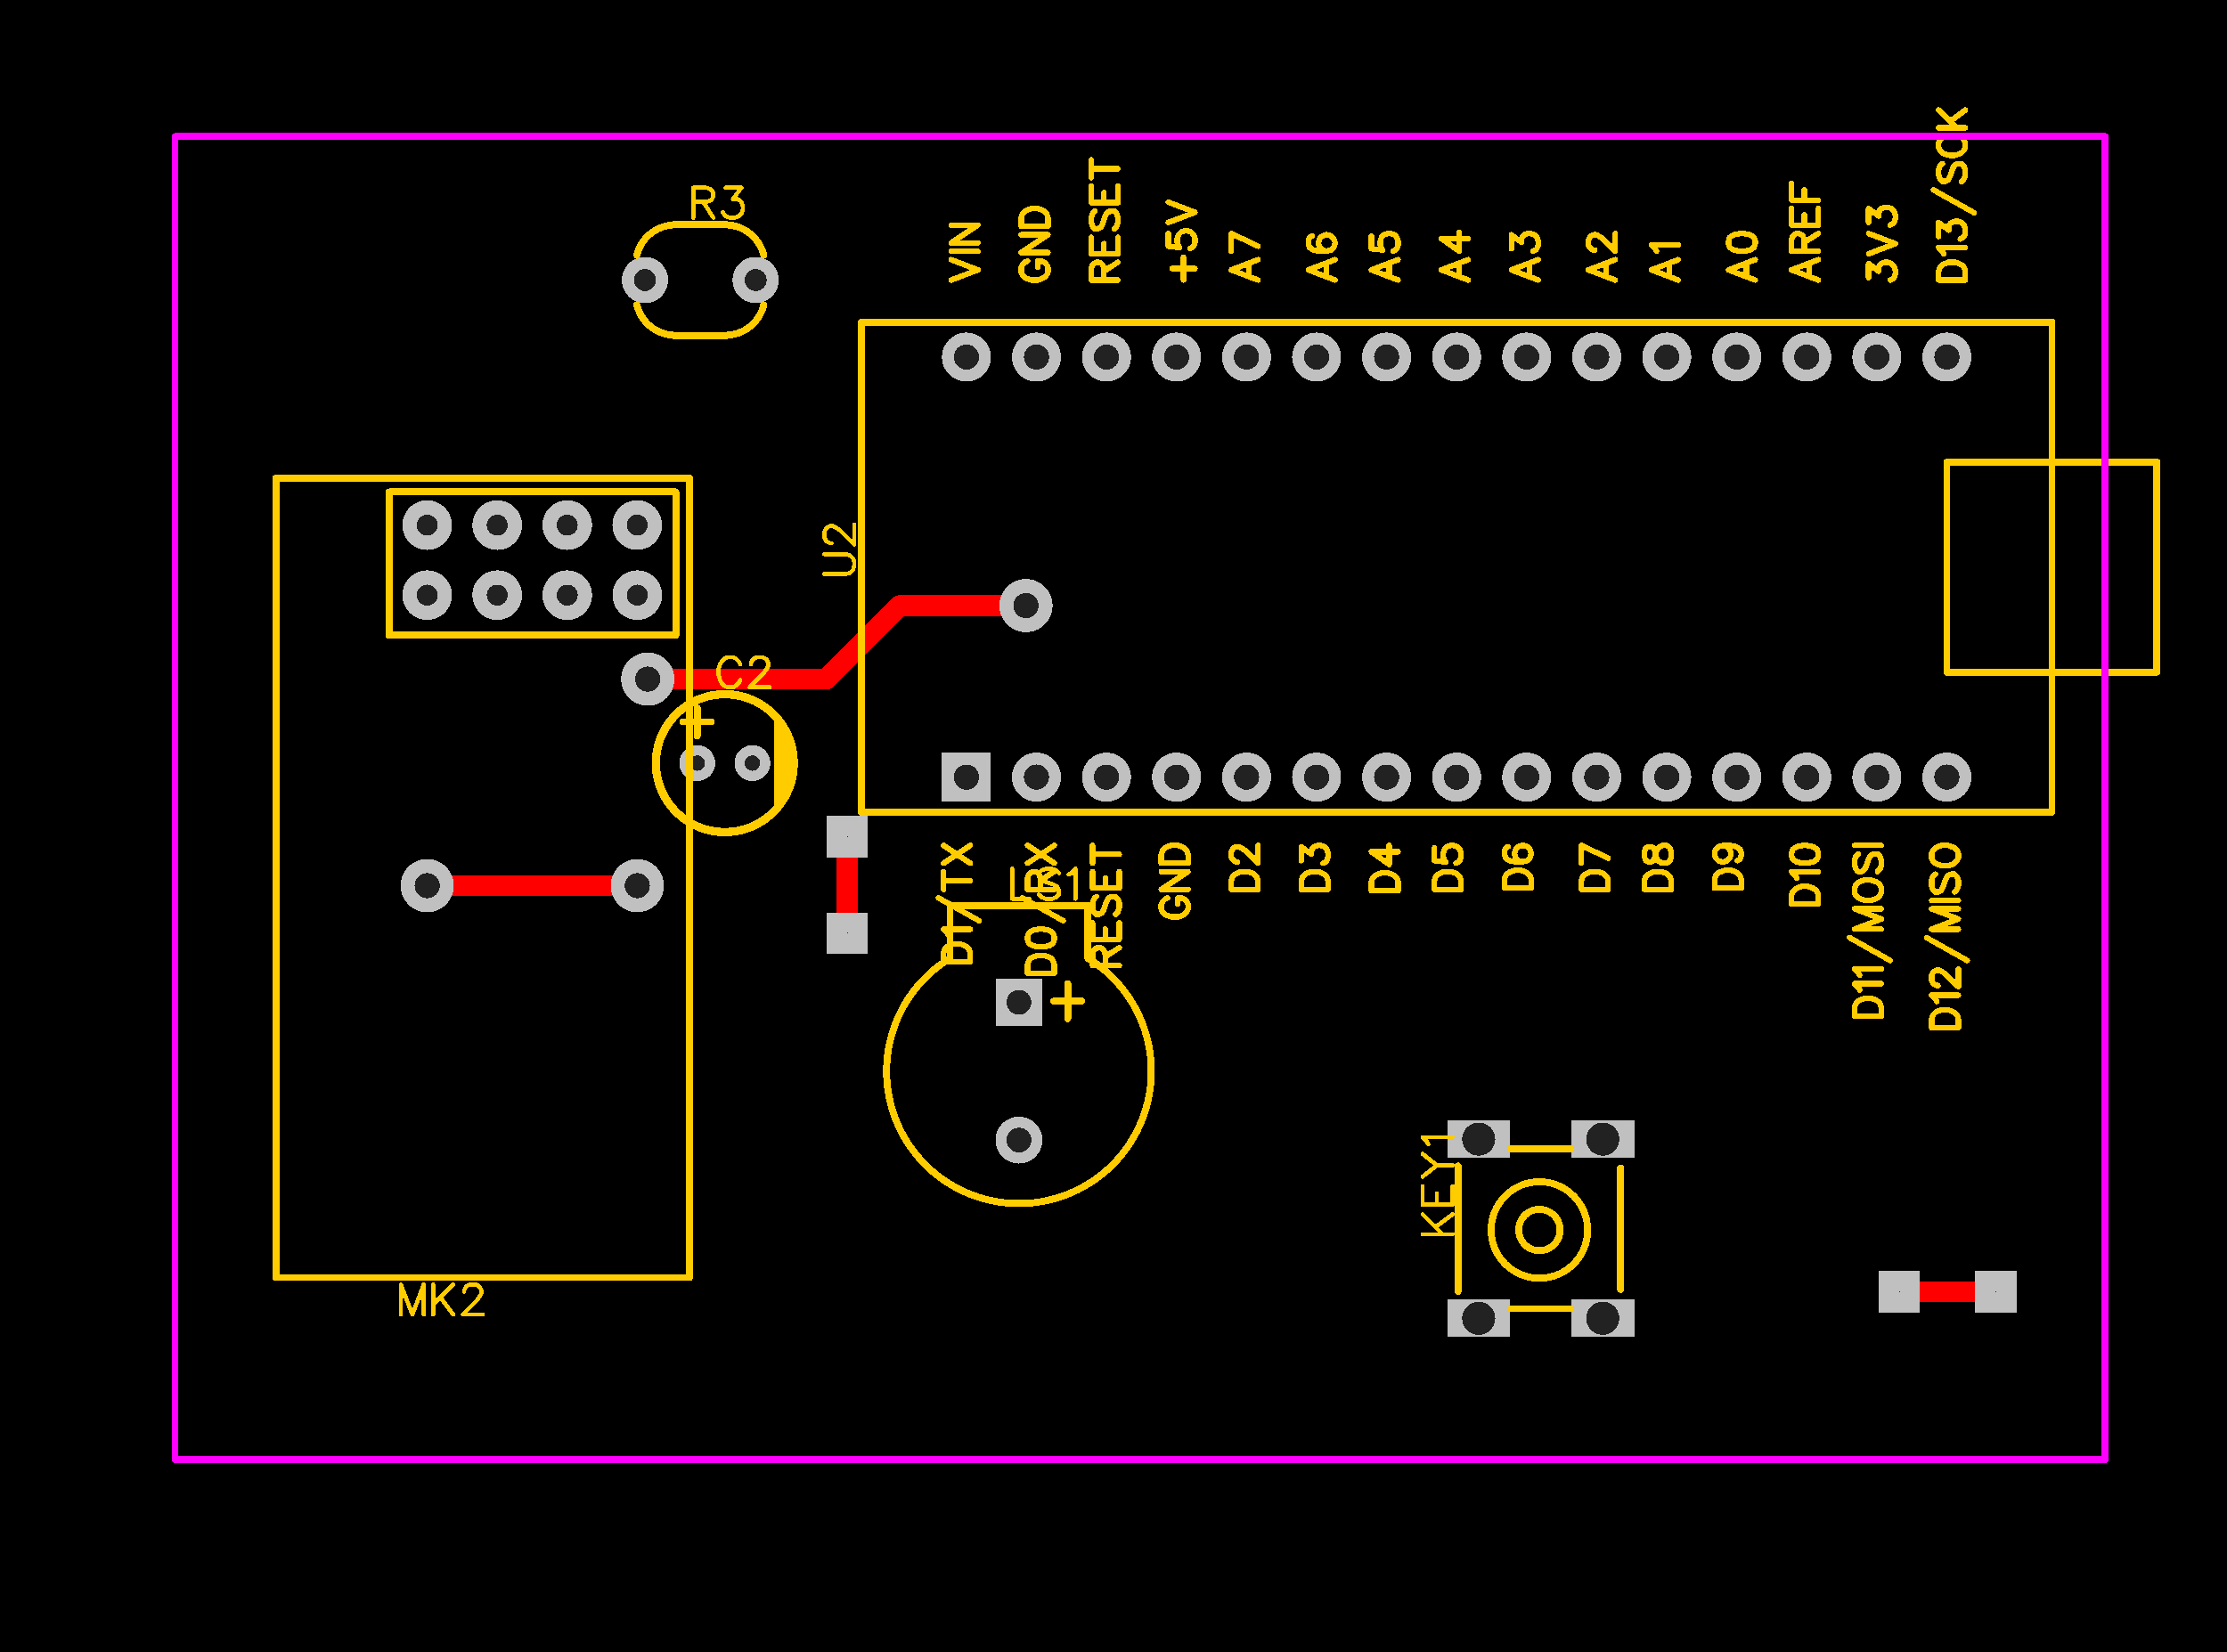 <svg xmlns="http://www.w3.org/2000/svg" xmlns:xlink="http://www.w3.org/1999/xlink" width="80.772mm" height="59.944mm" viewBox="4025 3030.5 318 236"><title></title><style type="text/css">
*[layerid="1"] {stroke:#FF0000;fill:#FF0000;}
*[layerid="2"] {stroke:#0000FF;fill:#0000FF;}
*[layerid="3"] {stroke:#FFCC00;fill:#FFCC00;}
*[layerid="4"] {stroke:#66CC33;fill:#66CC33;}
*[layerid="5"] {stroke:#808080;fill:#808080;}
*[layerid="6"] {stroke:#800000;fill:#800000;}
*[layerid="7"] {stroke:#800080;fill:#800080;stroke-opacity:0.7;fill-opacity:0.7;}
*[layerid="8"] {stroke:#AA00FF;fill:#AA00FF;stroke-opacity:0.7;fill-opacity:0.7;}
*[layerid="9"] {stroke:#6464FF;fill:#6464FF;}
*[layerid="10"] {stroke:#FF00FF;fill:#FF00FF;}
*[layerid="11"] {stroke:#C0C0C0;fill:#C0C0C0;}
*[layerid="12"] {stroke:#FFFFFF;fill:#FFFFFF;}
*[layerid="13"] {stroke:#33CC99;fill:#33CC99;}
*[layerid="14"] {stroke:#5555FF;fill:#5555FF;}
*[layerid="15"] {stroke:#F022F0;fill:#F022F0;}
*[layerid="19"] {stroke:#66CCFF;fill:#66CCFF;}
*[layerid="21"] {stroke:#999966;fill:#999966;}
*[layerid="22"] {stroke:#008000;fill:#008000;}
*[layerid="23"] {stroke:#00FF00;fill:#00FF00;}
*[layerid="24"] {stroke:#BC8E00;fill:#BC8E00;}
*[layerid="25"] {stroke:#70DBFA;fill:#70DBFA;}
*[layerid="26"] {stroke:#00CC66;fill:#00CC66;}
*[layerid="27"] {stroke:#9966FF;fill:#9966FF;}
*[layerid="28"] {stroke:#800080;fill:#800080;}
*[layerid="29"] {stroke:#008080;fill:#008080;}
*[layerid="30"] {stroke:#15935F;fill:#15935F;}
*[layerid="31"] {stroke:#000080;fill:#000080;}
*[layerid="32"] {stroke:#00B400;fill:#00B400;}
*[layerid="33"] {stroke:#2E4756;fill:#2E4756;}
*[layerid="34"] {stroke:#99842F;fill:#99842F;}
*[layerid="35"] {stroke:#FFFFAA;fill:#FFFFAA;}
*[layerid="36"] {stroke:#99842F;fill:#99842F;}
*[layerid="37"] {stroke:#2E4756;fill:#2E4756;}
*[layerid="38"] {stroke:#3535FF;fill:#3535FF;}
*[layerid="39"] {stroke:#8000BC;fill:#8000BC;}
*[layerid="40"] {stroke:#43AE5F;fill:#43AE5F;}
*[layerid="41"] {stroke:#C3ECCE;fill:#C3ECCE;}
*[layerid="42"] {stroke:#728978;fill:#728978;}
*[layerid="43"] {stroke:#39503F;fill:#39503F;}
*[layerid="44"] {stroke:#0C715D;fill:#0C715D;}
*[layerid="45"] {stroke:#5A8A80;fill:#5A8A80;}
*[layerid="46"] {stroke:#2B937E;fill:#2B937E;}
*[layerid="47"] {stroke:#23999D;fill:#23999D;}
*[layerid="48"] {stroke:#45B4E3;fill:#45B4E3;}
*[layerid="49"] {stroke:#215DA1;fill:#215DA1;}
*[layerid="50"] {stroke:#4564D7;fill:#4564D7;}
*[layerid="51"] {stroke:#6969E9;fill:#6969E9;}
*[layerid="52"] {stroke:#9069E9;fill:#9069E9;}
*[layerid="99"] {stroke:#00CCCC;fill:#00CCCC;}
*[layerid="100"] {stroke:#CC9999;fill:#CC9999;}
*[layerid="Hole"] {stroke:#222222;fill:#222222;}
*[layerid="DRCError"] {stroke:#FAD609;fill:#FAD609;}
*[fill="none"] {fill: none;}
*[stroke="none"] {stroke: none;}
path, polyline, polygon, line {stroke-linecap:round;}
g[c_partid="part_pad"][layerid="1"] ellipse:not([c_etype="pad_outer"]) {fill:#FF0000;}
g[c_partid="part_pad"][layerid="1"] polygon:not([c_etype="pad_outer"]) {fill:#FF0000;}
g[c_partid="part_pad"][layerid="1"] polyline:not([c_etype="pad_outer"]) {stroke:#FF0000;}
g[c_partid="part_pad"][layerid="2"] ellipse:not([c_etype="pad_outer"]) {fill:#0000FF;}
g[c_partid="part_pad"][layerid="2"] polygon:not([c_etype="pad_outer"]) {fill:#0000FF;}
g[c_partid="part_pad"][layerid="2"] polyline:not([c_etype="pad_outer"]) {stroke:#0000FF;}
g[c_partid="part_pad"][layerid="11"] ellipse:not([c_etype="pad_outer"]) {fill:#C0C0C0;}
g[c_partid="part_pad"][layerid="11"] polygon:not([c_etype="pad_outer"]) {fill:#C0C0C0;}
g[c_partid="part_pad"][layerid="11"] polyline:not([c_etype="pad_outer"]) {stroke:#C0C0C0;}
g[c_partid="part_pad"][layerid="11"] circle {fill:#222222;}
g[c_partid="part_pad"][layerid="11"] > polyline:nth-of-type(2) {stroke:#222222;}
g[c_partid="part_pad"][layerid="11"][c_shape="ELLIPSE"]  polyline:nth-last-of-type(1) {stroke:#222222;}
g[c_partid="part_pad"][layerid="11"][c_shape="RECT"]  polyline:nth-last-of-type(1) {stroke:#222222;}
g[c_partid="part_pad"][layerid="11"][c_shape="POLYGON"]  polyline:nth-last-of-type(1) {stroke:#222222;}
g[c_partid="part_via"] > * + circle, #gCurParts g[c_partid="part_via"] > * + circle {fill:#222222;}
g[c_partid="part_pad"] > polygon[c_etype="pad_outer"], #gCurParts g[c_partid="part_pad"] > polygon[c_etype="pad_outer"] {stroke-linejoin: miter;stroke-miterlimit: 100;}
g[c_partid="part_hole"] > circle {fill: #222222;}path, polyline, polygon {stroke-linejoin:round;}
rect, circle, ellipse, polyline, line, polygon, path {shape-rendering:crispEdges;}
</style>
<rect x="4025" y="3030.5" width="318" height="236" fill="#000000" stroke="none"/><polyline points="4146 3150 4146 3163.78" stroke-width="3"  stroke-linecap="round" fill="none" layerid="1" net="U2_4" id="gge476" locked="0" /><polyline points="4310 3215 4296.22 3215" stroke-width="3"  stroke-linecap="round" fill="none" layerid="1" net="U2_27" id="gge475" locked="0" /><polyline points="4116 3157 4086 3157" stroke-width="3"  stroke-linecap="round" fill="none" layerid="1" net="U2_5" id="gge3" locked="0" /><polyline points="4171.5 3117 4153.5 3117 4143 3127.5 4117.5 3127.5" stroke-width="3"  stroke-linecap="round" fill="none" layerid="1" net="U2_17" id="gge2" locked="0" /><g c_partid="part_pad" c_etype="pinpart" c_origin="4310,3215" layerid="11" number="1" net="U2_27" plated ="Y"  id="gge33" locked="0" c_rotation="0" c_width="5.905" c_height="5.905" title="U2_27" c_shape="RECT" pasteexpansion="0" solderexpansion="0.4"><polygon  c_etype="pad_shell" points="4312.953 3212.047 4307.047 3212.047 4307.047 3217.953 4312.953 3217.953" layerid="11" stroke-width="0" /><circle c_etype="pad_hole" cx="4310" cy="3215" r="0.05" layerid="11" stroke-width="0"/></g><g c_partid="part_pad" c_etype="pinpart" c_origin="4296.22,3215" layerid="11" number="2" net="U2_27" plated ="Y"  id="gge29" locked="0" c_rotation="0" c_width="5.905" c_height="5.905" title="U2_27" c_shape="RECT" pasteexpansion="0" solderexpansion="0.4"><polygon  c_etype="pad_shell" points="4299.173 3212.047 4293.268 3212.047 4293.268 3217.953 4299.173 3217.953" layerid="11" stroke-width="0" /><circle c_etype="pad_hole" cx="4296.22" cy="3215" r="0.05" layerid="11" stroke-width="0"/></g><g c_partid="part_pad" c_etype="pinpart" c_origin="4146,3150" layerid="11" number="1" net="U2_4" plated ="Y"  id="gge41" locked="0" c_rotation="90" c_width="5.905" c_height="5.905" title="U2_4" c_shape="RECT" pasteexpansion="0" solderexpansion="0.4"><polygon  c_etype="pad_shell" points="4143.047 3147.047 4143.047 3152.953 4148.953 3152.953 4148.953 3147.047" layerid="11" stroke-width="0" /><circle c_etype="pad_hole" cx="4146" cy="3150" r="0.05" layerid="11" stroke-width="0"/></g><g c_partid="part_pad" c_etype="pinpart" c_origin="4146,3163.78" layerid="11" number="2" net="U2_4" plated ="Y"  id="gge37" locked="0" c_rotation="90" c_width="5.905" c_height="5.905" title="U2_4" c_shape="RECT" pasteexpansion="0" solderexpansion="0.4"><polygon  c_etype="pad_shell" points="4143.047 3160.827 4143.047 3166.732 4148.953 3166.732 4148.953 3160.827" layerid="11" stroke-width="0" /><circle c_etype="pad_hole" cx="4146" cy="3163.78" r="0.05" layerid="11" stroke-width="0"/></g><g c_partid="part_pad" c_etype="pinpart" c_origin="4236.147,3218.793" layerid="11" number="4" net="U2_7" plated ="Y"  id="gge504" locked="0" c_rotation="90" c_width="5.3" c_height="9" title="U2_7" c_shape="RECT" pasteexpansion="0" solderexpansion="0.4"><polygon  c_etype="pad_shell" points="4231.647 3221.443 4231.647 3216.143 4240.647 3216.143 4240.647 3221.443" layerid="11" stroke-width="0" /><circle c_etype="pad_hole" cx="4236.147" cy="3218.793" r="2.362" layerid="11" stroke-width="0"/></g><g c_partid="part_pad" c_etype="pinpart" c_origin="4236.147,3193.203" layerid="11" number="3" net="U2_7" plated ="Y"  id="gge509" locked="0" c_rotation="90" c_width="5.3" c_height="9" title="U2_7" c_shape="RECT" pasteexpansion="0" solderexpansion="0.4"><polygon  c_etype="pad_shell" points="4231.647 3195.853 4231.647 3190.553 4240.647 3190.553 4240.647 3195.853" layerid="11" stroke-width="0" /><circle c_etype="pad_hole" cx="4236.147" cy="3193.203" r="2.362" layerid="11" stroke-width="0"/></g><g c_partid="part_pad" c_etype="pinpart" c_origin="4253.863,3193.203" layerid="11" number="2" net="U2_27" plated ="Y"  id="gge514" locked="0" c_rotation="90" c_width="5.3" c_height="9" title="U2_27" c_shape="RECT" pasteexpansion="0" solderexpansion="0.4"><polygon  c_etype="pad_shell" points="4249.363 3195.853 4249.363 3190.553 4258.363 3190.553 4258.363 3195.853" layerid="11" stroke-width="0" /><circle c_etype="pad_hole" cx="4253.863" cy="3193.203" r="2.362" layerid="11" stroke-width="0"/></g><g c_partid="part_pad" c_etype="pinpart" c_origin="4253.863,3218.793" layerid="11" number="1" net="U2_27" plated ="Y"  id="gge519" locked="0" c_rotation="90" c_width="5.3" c_height="9" title="U2_27" c_shape="RECT" pasteexpansion="0" solderexpansion="0.4"><polygon  c_etype="pad_shell" points="4249.363 3221.443 4249.363 3216.143 4258.363 3216.143 4258.363 3221.443" layerid="11" stroke-width="0" /><circle c_etype="pad_hole" cx="4253.863" cy="3218.793" r="2.362" layerid="11" stroke-width="0"/></g><g c_partid="part_pad" c_etype="pinpart" c_origin="4170.5,3173.658" layerid="11" number="1" net="LS1_1" plated ="Y"  id="gge57" locked="0" c_rotation="0" c_width="6.693" c_height="6.693" title="LS1_1" c_shape="RECT" pasteexpansion="0" solderexpansion="0.4"><polygon  c_etype="pad_shell" points="4167.154 3170.311 4173.846 3170.311 4173.846 3177.004 4167.154 3177.004" layerid="11" stroke-width="0" /><circle c_etype="pad_hole" cx="4170.5" cy="3173.658" r="1.772" layerid="11" stroke-width="0"/></g><g c_partid="part_pad" c_etype="pinpart" c_origin="4170.5,3193.343" layerid="11" number="2" net="U2_4" plated ="Y"  id="gge62" locked="0" c_rotation="0" c_width="6.693" c_height="6.693" title="U2_4" c_shape="ELLIPSE" pasteexpansion="0" solderexpansion="0.4"><ellipse c_etype="pad_shell" cx="4170.5" cy="3193.343" rx="3.346" ry="3.346" layerid="11" stroke-width="0"/><circle c_etype="pad_hole" cx="4170.5" cy="3193.343" r="1.772" layerid="11" stroke-width="0"/></g><g c_partid="part_pad" c_etype="pinpart" c_origin="4163,3141.5" layerid="11" number="1" net="U2_1" plated ="Y"  id="gge137" locked="0" c_rotation="0" c_width="7" c_height="7" title="U2_1" c_shape="RECT" pasteexpansion="0" solderexpansion="0.4"><polygon  c_etype="pad_shell" points="4159.5 3138 4166.5 3138 4166.5 3145 4159.5 3145" layerid="11" stroke-width="0" /><circle c_etype="pad_hole" cx="4163" cy="3141.5" r="1.8" layerid="11" stroke-width="0"/></g><g c_partid="part_pad" c_etype="pinpart" c_origin="4173,3141.5" layerid="11" number="2" net="U2_2" plated ="Y"  id="gge142" locked="0" c_rotation="0" c_width="7" c_height="7" title="U2_2" c_shape="ELLIPSE" pasteexpansion="0" solderexpansion="0.4"><ellipse c_etype="pad_shell" cx="4173" cy="3141.5" rx="3.5" ry="3.5" layerid="11" stroke-width="0"/><circle c_etype="pad_hole" cx="4173" cy="3141.5" r="1.8" layerid="11" stroke-width="0"/></g><g c_partid="part_pad" c_etype="pinpart" c_origin="4183,3141.5" layerid="11" number="3" net="U2_3" plated ="Y"  id="gge147" locked="0" c_rotation="0" c_width="7" c_height="7" title="U2_3" c_shape="ELLIPSE" pasteexpansion="0" solderexpansion="0.4"><ellipse c_etype="pad_shell" cx="4183" cy="3141.5" rx="3.5" ry="3.5" layerid="11" stroke-width="0"/><circle c_etype="pad_hole" cx="4183" cy="3141.5" r="1.8" layerid="11" stroke-width="0"/></g><g c_partid="part_pad" c_etype="pinpart" c_origin="4193,3141.5" layerid="11" number="4" net="U2_4" plated ="Y"  id="gge152" locked="0" c_rotation="0" c_width="7" c_height="7" title="U2_4" c_shape="ELLIPSE" pasteexpansion="0" solderexpansion="0.4"><ellipse c_etype="pad_shell" cx="4193" cy="3141.5" rx="3.5" ry="3.5" layerid="11" stroke-width="0"/><circle c_etype="pad_hole" cx="4193" cy="3141.5" r="1.8" layerid="11" stroke-width="0"/></g><g c_partid="part_pad" c_etype="pinpart" c_origin="4203,3141.5" layerid="11" number="5" net="U2_5" plated ="Y"  id="gge157" locked="0" c_rotation="0" c_width="7" c_height="7" title="U2_5" c_shape="ELLIPSE" pasteexpansion="0" solderexpansion="0.4"><ellipse c_etype="pad_shell" cx="4203" cy="3141.5" rx="3.5" ry="3.5" layerid="11" stroke-width="0"/><circle c_etype="pad_hole" cx="4203" cy="3141.5" r="1.8" layerid="11" stroke-width="0"/></g><g c_partid="part_pad" c_etype="pinpart" c_origin="4213,3141.5" layerid="11" number="6" net="U2_6" plated ="Y"  id="gge162" locked="0" c_rotation="0" c_width="7" c_height="7" title="U2_6" c_shape="ELLIPSE" pasteexpansion="0" solderexpansion="0.4"><ellipse c_etype="pad_shell" cx="4213" cy="3141.5" rx="3.5" ry="3.5" layerid="11" stroke-width="0"/><circle c_etype="pad_hole" cx="4213" cy="3141.5" r="1.8" layerid="11" stroke-width="0"/></g><g c_partid="part_pad" c_etype="pinpart" c_origin="4223,3141.5" layerid="11" number="7" net="U2_7" plated ="Y"  id="gge167" locked="0" c_rotation="0" c_width="7" c_height="7" title="U2_7" c_shape="ELLIPSE" pasteexpansion="0" solderexpansion="0.4"><ellipse c_etype="pad_shell" cx="4223" cy="3141.5" rx="3.5" ry="3.5" layerid="11" stroke-width="0"/><circle c_etype="pad_hole" cx="4223" cy="3141.5" r="1.8" layerid="11" stroke-width="0"/></g><g c_partid="part_pad" c_etype="pinpart" c_origin="4233,3141.5" layerid="11" number="8" net="U2_8" plated ="Y"  id="gge172" locked="0" c_rotation="0" c_width="7" c_height="7" title="U2_8" c_shape="ELLIPSE" pasteexpansion="0" solderexpansion="0.4"><ellipse c_etype="pad_shell" cx="4233" cy="3141.5" rx="3.5" ry="3.5" layerid="11" stroke-width="0"/><circle c_etype="pad_hole" cx="4233" cy="3141.5" r="1.8" layerid="11" stroke-width="0"/></g><g c_partid="part_pad" c_etype="pinpart" c_origin="4243,3141.5" layerid="11" number="9" net="U2_9" plated ="Y"  id="gge177" locked="0" c_rotation="0" c_width="7" c_height="7" title="U2_9" c_shape="ELLIPSE" pasteexpansion="0" solderexpansion="0.4"><ellipse c_etype="pad_shell" cx="4243" cy="3141.5" rx="3.5" ry="3.5" layerid="11" stroke-width="0"/><circle c_etype="pad_hole" cx="4243" cy="3141.5" r="1.8" layerid="11" stroke-width="0"/></g><g c_partid="part_pad" c_etype="pinpart" c_origin="4253,3141.5" layerid="11" number="10" net="U2_10" plated ="Y"  id="gge182" locked="0" c_rotation="0" c_width="7" c_height="7" title="U2_10" c_shape="ELLIPSE" pasteexpansion="0" solderexpansion="0.4"><ellipse c_etype="pad_shell" cx="4253" cy="3141.5" rx="3.5" ry="3.5" layerid="11" stroke-width="0"/><circle c_etype="pad_hole" cx="4253" cy="3141.5" r="1.8" layerid="11" stroke-width="0"/></g><g c_partid="part_pad" c_etype="pinpart" c_origin="4263,3141.5" layerid="11" number="11" net="U2_11" plated ="Y"  id="gge187" locked="0" c_rotation="0" c_width="7" c_height="7" title="U2_11" c_shape="ELLIPSE" pasteexpansion="0" solderexpansion="0.4"><ellipse c_etype="pad_shell" cx="4263" cy="3141.5" rx="3.5" ry="3.5" layerid="11" stroke-width="0"/><circle c_etype="pad_hole" cx="4263" cy="3141.5" r="1.8" layerid="11" stroke-width="0"/></g><g c_partid="part_pad" c_etype="pinpart" c_origin="4273,3141.5" layerid="11" number="12" net="U2_12" plated ="Y"  id="gge192" locked="0" c_rotation="0" c_width="7" c_height="7" title="U2_12" c_shape="ELLIPSE" pasteexpansion="0" solderexpansion="0.4"><ellipse c_etype="pad_shell" cx="4273" cy="3141.5" rx="3.5" ry="3.5" layerid="11" stroke-width="0"/><circle c_etype="pad_hole" cx="4273" cy="3141.5" r="1.8" layerid="11" stroke-width="0"/></g><g c_partid="part_pad" c_etype="pinpart" c_origin="4283,3141.5" layerid="11" number="13" net="U2_13" plated ="Y"  id="gge197" locked="0" c_rotation="0" c_width="7" c_height="7" title="U2_13" c_shape="ELLIPSE" pasteexpansion="0" solderexpansion="0.4"><ellipse c_etype="pad_shell" cx="4283" cy="3141.5" rx="3.5" ry="3.5" layerid="11" stroke-width="0"/><circle c_etype="pad_hole" cx="4283" cy="3141.5" r="1.8" layerid="11" stroke-width="0"/></g><g c_partid="part_pad" c_etype="pinpart" c_origin="4293,3141.5" layerid="11" number="14" net="U2_14" plated ="Y"  id="gge202" locked="0" c_rotation="0" c_width="7" c_height="7" title="U2_14" c_shape="ELLIPSE" pasteexpansion="0" solderexpansion="0.4"><ellipse c_etype="pad_shell" cx="4293" cy="3141.5" rx="3.5" ry="3.5" layerid="11" stroke-width="0"/><circle c_etype="pad_hole" cx="4293" cy="3141.5" r="1.8" layerid="11" stroke-width="0"/></g><g c_partid="part_pad" c_etype="pinpart" c_origin="4303,3141.5" layerid="11" number="15" net="U2_15" plated ="Y"  id="gge207" locked="0" c_rotation="0" c_width="7" c_height="7" title="U2_15" c_shape="ELLIPSE" pasteexpansion="0" solderexpansion="0.4"><ellipse c_etype="pad_shell" cx="4303" cy="3141.5" rx="3.5" ry="3.5" layerid="11" stroke-width="0"/><circle c_etype="pad_hole" cx="4303" cy="3141.5" r="1.8" layerid="11" stroke-width="0"/></g><g c_partid="part_pad" c_etype="pinpart" c_origin="4163,3081.5" layerid="11" number="30" net="U2_30" plated ="Y"  id="gge212" locked="0" c_rotation="0" c_width="7" c_height="7" title="U2_30" c_shape="ELLIPSE" pasteexpansion="0" solderexpansion="0.4"><ellipse c_etype="pad_shell" cx="4163" cy="3081.5" rx="3.5" ry="3.5" layerid="11" stroke-width="0"/><circle c_etype="pad_hole" cx="4163" cy="3081.5" r="1.8" layerid="11" stroke-width="0"/></g><g c_partid="part_pad" c_etype="pinpart" c_origin="4173,3081.5" layerid="11" number="29" net="U2_29" plated ="Y"  id="gge217" locked="0" c_rotation="0" c_width="7" c_height="7" title="U2_29" c_shape="ELLIPSE" pasteexpansion="0" solderexpansion="0.4"><ellipse c_etype="pad_shell" cx="4173" cy="3081.5" rx="3.5" ry="3.5" layerid="11" stroke-width="0"/><circle c_etype="pad_hole" cx="4173" cy="3081.5" r="1.8" layerid="11" stroke-width="0"/></g><g c_partid="part_pad" c_etype="pinpart" c_origin="4183,3081.5" layerid="11" number="28" net="U2_28" plated ="Y"  id="gge222" locked="0" c_rotation="0" c_width="7" c_height="7" title="U2_28" c_shape="ELLIPSE" pasteexpansion="0" solderexpansion="0.4"><ellipse c_etype="pad_shell" cx="4183" cy="3081.5" rx="3.5" ry="3.5" layerid="11" stroke-width="0"/><circle c_etype="pad_hole" cx="4183" cy="3081.5" r="1.8" layerid="11" stroke-width="0"/></g><g c_partid="part_pad" c_etype="pinpart" c_origin="4193,3081.5" layerid="11" number="27" net="U2_27" plated ="Y"  id="gge227" locked="0" c_rotation="0" c_width="7" c_height="7" title="U2_27" c_shape="ELLIPSE" pasteexpansion="0" solderexpansion="0.4"><ellipse c_etype="pad_shell" cx="4193" cy="3081.5" rx="3.5" ry="3.5" layerid="11" stroke-width="0"/><circle c_etype="pad_hole" cx="4193" cy="3081.5" r="1.8" layerid="11" stroke-width="0"/></g><g c_partid="part_pad" c_etype="pinpart" c_origin="4203,3081.5" layerid="11" number="26" net="U2_26" plated ="Y"  id="gge232" locked="0" c_rotation="0" c_width="7" c_height="7" title="U2_26" c_shape="ELLIPSE" pasteexpansion="0" solderexpansion="0.4"><ellipse c_etype="pad_shell" cx="4203" cy="3081.5" rx="3.5" ry="3.5" layerid="11" stroke-width="0"/><circle c_etype="pad_hole" cx="4203" cy="3081.5" r="1.8" layerid="11" stroke-width="0"/></g><g c_partid="part_pad" c_etype="pinpart" c_origin="4213,3081.5" layerid="11" number="25" net="U2_25" plated ="Y"  id="gge237" locked="0" c_rotation="0" c_width="7" c_height="7" title="U2_25" c_shape="ELLIPSE" pasteexpansion="0" solderexpansion="0.4"><ellipse c_etype="pad_shell" cx="4213" cy="3081.5" rx="3.5" ry="3.5" layerid="11" stroke-width="0"/><circle c_etype="pad_hole" cx="4213" cy="3081.5" r="1.8" layerid="11" stroke-width="0"/></g><g c_partid="part_pad" c_etype="pinpart" c_origin="4223,3081.5" layerid="11" number="24" net="U2_24" plated ="Y"  id="gge242" locked="0" c_rotation="0" c_width="7" c_height="7" title="U2_24" c_shape="ELLIPSE" pasteexpansion="0" solderexpansion="0.4"><ellipse c_etype="pad_shell" cx="4223" cy="3081.5" rx="3.5" ry="3.5" layerid="11" stroke-width="0"/><circle c_etype="pad_hole" cx="4223" cy="3081.5" r="1.8" layerid="11" stroke-width="0"/></g><g c_partid="part_pad" c_etype="pinpart" c_origin="4233,3081.5" layerid="11" number="23" net="U2_23" plated ="Y"  id="gge247" locked="0" c_rotation="0" c_width="7" c_height="7" title="U2_23" c_shape="ELLIPSE" pasteexpansion="0" solderexpansion="0.4"><ellipse c_etype="pad_shell" cx="4233" cy="3081.5" rx="3.5" ry="3.5" layerid="11" stroke-width="0"/><circle c_etype="pad_hole" cx="4233" cy="3081.5" r="1.8" layerid="11" stroke-width="0"/></g><g c_partid="part_pad" c_etype="pinpart" c_origin="4243,3081.5" layerid="11" number="22" net="U2_22" plated ="Y"  id="gge252" locked="0" c_rotation="0" c_width="7" c_height="7" title="U2_22" c_shape="ELLIPSE" pasteexpansion="0" solderexpansion="0.4"><ellipse c_etype="pad_shell" cx="4243" cy="3081.5" rx="3.5" ry="3.5" layerid="11" stroke-width="0"/><circle c_etype="pad_hole" cx="4243" cy="3081.5" r="1.8" layerid="11" stroke-width="0"/></g><g c_partid="part_pad" c_etype="pinpart" c_origin="4253,3081.5" layerid="11" number="21" net="U2_21" plated ="Y"  id="gge257" locked="0" c_rotation="0" c_width="7" c_height="7" title="U2_21" c_shape="ELLIPSE" pasteexpansion="0" solderexpansion="0.4"><ellipse c_etype="pad_shell" cx="4253" cy="3081.5" rx="3.5" ry="3.5" layerid="11" stroke-width="0"/><circle c_etype="pad_hole" cx="4253" cy="3081.5" r="1.8" layerid="11" stroke-width="0"/></g><g c_partid="part_pad" c_etype="pinpart" c_origin="4263,3081.5" layerid="11" number="20" net="U2_20" plated ="Y"  id="gge262" locked="0" c_rotation="0" c_width="7" c_height="7" title="U2_20" c_shape="ELLIPSE" pasteexpansion="0" solderexpansion="0.4"><ellipse c_etype="pad_shell" cx="4263" cy="3081.5" rx="3.5" ry="3.5" layerid="11" stroke-width="0"/><circle c_etype="pad_hole" cx="4263" cy="3081.5" r="1.8" layerid="11" stroke-width="0"/></g><g c_partid="part_pad" c_etype="pinpart" c_origin="4273,3081.5" layerid="11" number="19" net="U2_19" plated ="Y"  id="gge267" locked="0" c_rotation="0" c_width="7" c_height="7" title="U2_19" c_shape="ELLIPSE" pasteexpansion="0" solderexpansion="0.4"><ellipse c_etype="pad_shell" cx="4273" cy="3081.5" rx="3.5" ry="3.5" layerid="11" stroke-width="0"/><circle c_etype="pad_hole" cx="4273" cy="3081.5" r="1.8" layerid="11" stroke-width="0"/></g><g c_partid="part_pad" c_etype="pinpart" c_origin="4283,3081.5" layerid="11" number="18" net="U2_18" plated ="Y"  id="gge272" locked="0" c_rotation="0" c_width="7" c_height="7" title="U2_18" c_shape="ELLIPSE" pasteexpansion="0" solderexpansion="0.4"><ellipse c_etype="pad_shell" cx="4283" cy="3081.5" rx="3.5" ry="3.5" layerid="11" stroke-width="0"/><circle c_etype="pad_hole" cx="4283" cy="3081.5" r="1.8" layerid="11" stroke-width="0"/></g><g c_partid="part_pad" c_etype="pinpart" c_origin="4293,3081.5" layerid="11" number="17" net="U2_17" plated ="Y"  id="gge277" locked="0" c_rotation="0" c_width="7" c_height="7" title="U2_17" c_shape="ELLIPSE" pasteexpansion="0" solderexpansion="0.4"><ellipse c_etype="pad_shell" cx="4293" cy="3081.5" rx="3.5" ry="3.5" layerid="11" stroke-width="0"/><circle c_etype="pad_hole" cx="4293" cy="3081.5" r="1.8" layerid="11" stroke-width="0"/></g><g c_partid="part_pad" c_etype="pinpart" c_origin="4303,3081.5" layerid="11" number="16" net="U2_16" plated ="Y"  id="gge282" locked="0" c_rotation="0" c_width="7" c_height="7" title="U2_16" c_shape="ELLIPSE" pasteexpansion="0" solderexpansion="0.4"><ellipse c_etype="pad_shell" cx="4303" cy="3081.5" rx="3.5" ry="3.5" layerid="11" stroke-width="0"/><circle c_etype="pad_hole" cx="4303" cy="3081.5" r="1.8" layerid="11" stroke-width="0"/></g><g c_partid="part_pad" c_etype="pinpart" c_origin="4117.1,3070.5" layerid="11" number="1" net="U2_19" plated ="Y"  id="gge298" locked="0" c_rotation="0" c_width="6.6" c_height="6.6" title="U2_19" c_shape="ELLIPSE" pasteexpansion="0" solderexpansion="0.4"><ellipse c_etype="pad_shell" cx="4117.1" cy="3070.5" rx="3.3" ry="3.3" layerid="11" stroke-width="0"/><circle c_etype="pad_hole" cx="4117.1" cy="3070.5" r="1.57" layerid="11" stroke-width="0"/></g><g c_partid="part_pad" c_etype="pinpart" c_origin="4132.9,3070.5" layerid="11" number="2" net="U2_27" plated ="Y"  id="gge303" locked="0" c_rotation="0" c_width="6.6" c_height="6.6" title="U2_27" c_shape="ELLIPSE" pasteexpansion="0" solderexpansion="0.4"><ellipse c_etype="pad_shell" cx="4132.9" cy="3070.5" rx="3.3" ry="3.3" layerid="11" stroke-width="0"/><circle c_etype="pad_hole" cx="4132.9" cy="3070.5" r="1.57" layerid="11" stroke-width="0"/></g><g c_partid="part_pad" c_etype="pinpart" c_origin="4115.99,3105.495" layerid="11" number="1" net="U2_4" plated ="Y"  id="gge318" locked="0" c_rotation="180" c_width="7.087" c_height="7.087" title="U2_4" c_shape="ELLIPSE" pasteexpansion="0" solderexpansion="0.4"><ellipse c_etype="pad_shell" cx="4115.99" cy="3105.495" rx="3.543" ry="3.543" layerid="11" stroke-width="0"/><circle c_etype="pad_hole" cx="4115.99" cy="3105.495" r="1.5" layerid="11" stroke-width="0"/></g><g c_partid="part_pad" c_etype="pinpart" c_origin="4116,3115.505" layerid="11" number="2" net="U2_17" plated ="Y"  id="gge323" locked="0" c_rotation="180" c_width="7.087" c_height="7.087" title="U2_17" c_shape="ELLIPSE" pasteexpansion="0" solderexpansion="0.4"><ellipse c_etype="pad_shell" cx="4116" cy="3115.505" rx="3.543" ry="3.543" layerid="11" stroke-width="0"/><circle c_etype="pad_hole" cx="4116" cy="3115.505" r="1.5" layerid="11" stroke-width="0"/></g><g c_partid="part_pad" c_etype="pinpart" c_origin="4106,3105.505" layerid="11" number="3" net="U2_12" plated ="Y"  id="gge328" locked="0" c_rotation="180" c_width="7.087" c_height="7.087" title="U2_12" c_shape="ELLIPSE" pasteexpansion="0" solderexpansion="0.4"><ellipse c_etype="pad_shell" cx="4106" cy="3105.505" rx="3.543" ry="3.543" layerid="11" stroke-width="0"/><circle c_etype="pad_hole" cx="4106" cy="3105.505" r="1.5" layerid="11" stroke-width="0"/></g><g c_partid="part_pad" c_etype="pinpart" c_origin="4106,3115.505" layerid="11" number="4" net="U2_13" plated ="Y"  id="gge333" locked="0" c_rotation="180" c_width="7.087" c_height="7.087" title="U2_13" c_shape="ELLIPSE" pasteexpansion="0" solderexpansion="0.4"><ellipse c_etype="pad_shell" cx="4106" cy="3115.505" rx="3.543" ry="3.543" layerid="11" stroke-width="0"/><circle c_etype="pad_hole" cx="4106" cy="3115.505" r="1.5" layerid="11" stroke-width="0"/></g><g c_partid="part_pad" c_etype="pinpart" c_origin="4096,3105.505" layerid="11" number="5" net="U2_16" plated ="Y"  id="gge338" locked="0" c_rotation="180" c_width="7.087" c_height="7.087" title="U2_16" c_shape="ELLIPSE" pasteexpansion="0" solderexpansion="0.4"><ellipse c_etype="pad_shell" cx="4096" cy="3105.505" rx="3.543" ry="3.543" layerid="11" stroke-width="0"/><circle c_etype="pad_hole" cx="4096" cy="3105.505" r="1.5" layerid="11" stroke-width="0"/></g><g c_partid="part_pad" c_etype="pinpart" c_origin="4096,3115.505" layerid="11" number="6" net="U2_14" plated ="Y"  id="gge343" locked="0" c_rotation="180" c_width="7.087" c_height="7.087" title="U2_14" c_shape="ELLIPSE" pasteexpansion="0" solderexpansion="0.4"><ellipse c_etype="pad_shell" cx="4096" cy="3115.505" rx="3.543" ry="3.543" layerid="11" stroke-width="0"/><circle c_etype="pad_hole" cx="4096" cy="3115.505" r="1.5" layerid="11" stroke-width="0"/></g><g c_partid="part_pad" c_etype="pinpart" c_origin="4086,3105.505" layerid="11" number="7" net="U2_15" plated ="Y"  id="gge348" locked="0" c_rotation="180" c_width="7.087" c_height="7.087" title="U2_15" c_shape="ELLIPSE" pasteexpansion="0" solderexpansion="0.4"><ellipse c_etype="pad_shell" cx="4086" cy="3105.505" rx="3.543" ry="3.543" layerid="11" stroke-width="0"/><circle c_etype="pad_hole" cx="4086" cy="3105.505" r="1.5" layerid="11" stroke-width="0"/></g><g c_partid="part_pad" c_etype="pinpart" c_origin="4086,3115.505" layerid="11" number="8" net="U2_5" plated ="Y"  id="gge353" locked="0" c_rotation="180" c_width="7.087" c_height="7.087" title="U2_5" c_shape="ELLIPSE" pasteexpansion="0" solderexpansion="0.4"><ellipse c_etype="pad_shell" cx="4086" cy="3115.505" rx="3.543" ry="3.543" layerid="11" stroke-width="0"/><circle c_etype="pad_hole" cx="4086" cy="3115.505" r="1.5" layerid="11" stroke-width="0"/></g><g c_partid="part_pad" c_etype="pinpart" c_origin="4124.563,3139.5" layerid="11" number="1" net="U2_17" plated ="Y"  id="gge367" locked="0" c_rotation="0" c_width="5.118" c_height="5.118" title="U2_17" c_shape="ELLIPSE" pasteexpansion="0" solderexpansion="0.4"><ellipse c_etype="pad_shell" cx="4124.563" cy="3139.5" rx="2.559" ry="2.559" layerid="11" stroke-width="0"/><circle c_etype="pad_hole" cx="4124.563" cy="3139.5" r="1.1" layerid="11" stroke-width="0"/></g><g c_partid="part_pad" c_etype="pinpart" c_origin="4132.437,3139.5" layerid="11" number="2" net="U2_4" plated ="Y"  id="gge372" locked="0" c_rotation="0" c_width="5.118" c_height="5.118" title="U2_4" c_shape="ELLIPSE" pasteexpansion="0" solderexpansion="0.4"><ellipse c_etype="pad_shell" cx="4132.437" cy="3139.5" rx="2.559" ry="2.559" layerid="11" stroke-width="0"/><circle c_etype="pad_hole" cx="4132.437" cy="3139.5" r="1.1" layerid="11" stroke-width="0"/></g><g c_partid="part_via" c_etype="pinpart" c_shapetype="group" net="U2_17" c_origin="4117.5,3127.5" layerid="11" id="gge462" locked="0" solderexpansion=""><circle cx="4117.5" cy="3127.5" r="3.8" stroke-width="0" c_etype="pad_shell"/><circle cx="4117.5" cy="3127.5" r="1.8"  stroke-width="0" c_etype="pad_hole"/></g><g c_partid="part_via" c_etype="pinpart" c_shapetype="group" net="U2_17" c_origin="4171.5,3117" layerid="11" id="gge465" locked="0" solderexpansion=""><circle cx="4171.5" cy="3117" r="3.8" stroke-width="0" c_etype="pad_shell"/><circle cx="4171.5" cy="3117" r="1.8"  stroke-width="0" c_etype="pad_hole"/></g><g c_partid="part_via" c_etype="pinpart" c_shapetype="group" net="U2_5" c_origin="4086,3157" layerid="11" id="gge468" locked="0" solderexpansion=""><circle cx="4086" cy="3157" r="3.8" stroke-width="0" c_etype="pad_shell"/><circle cx="4086" cy="3157" r="1.8"  stroke-width="0" c_etype="pad_hole"/></g><g c_partid="part_via" c_etype="pinpart" c_shapetype="group" net="U2_5" c_origin="4116,3157" layerid="11" id="gge471" locked="0" solderexpansion=""><circle cx="4116" cy="3157" r="3.8" stroke-width="0" c_etype="pad_shell"/><circle cx="4116" cy="3157" r="1.8"  stroke-width="0" c_etype="pad_hole"/></g><polyline points="4233.189 3214.956 4233.189 3197.04" stroke-width="1"  stroke-linecap="round" fill="none" layerid="3" net="" id="gge498" locked="0" /><polyline points="4240.79 3194.593 4249.22 3194.593" stroke-width="1"  stroke-linecap="round" fill="none" layerid="3" net="" id="gge499" locked="0" /><polyline points="4256.413 3197.323 4256.413 3214.673" stroke-width="1"  stroke-linecap="round" fill="none" layerid="3" net="" id="gge500" locked="0" /><polyline points="4249.214 3217.422 4240.796 3217.422" stroke-width="1"  stroke-linecap="round" fill="none" layerid="3" net="" id="gge501" locked="0" /><polyline points="4175.461 3173.5 4179.461 3173.5" stroke-width="1"  stroke-linecap="round" fill="none" layerid="3" net="S$35" id="gge51" locked="0" /><polyline points="4177.46 3171 4177.46 3176" stroke-width="1"  stroke-linecap="round" fill="none" layerid="3" net="S$37" id="gge52" locked="0" /><polyline points="4160.657 3159.878 4180.342 3159.878" stroke-width="1"  stroke-linecap="round" fill="none" layerid="3" net="" id="gge54" locked="0" /><polyline points="4180.342 3167.368 4180.342 3159.878" stroke-width="1"  stroke-linecap="round" fill="none" layerid="3" net="" id="gge55" locked="0" /><polyline points="4160.657 3167.368 4160.657 3159.878" stroke-width="1"  stroke-linecap="round" fill="none" layerid="3" net="" id="gge56" locked="0" /><polyline points="4318 3146.5 4318 3076.5" stroke-width="1"  stroke-linecap="round" fill="none" layerid="3" net="" id="gge72" locked="0" /><polyline points="4318 3076.5 4148 3076.5" stroke-width="1"  stroke-linecap="round" fill="none" layerid="3" net="" id="gge73" locked="0" /><polyline points="4148 3076.5 4148 3146.5" stroke-width="1"  stroke-linecap="round" fill="none" layerid="3" net="" id="gge74" locked="0" /><polyline points="4148 3146.5 4318 3146.5" stroke-width="1"  stroke-linecap="round" fill="none" layerid="3" net="" id="gge75" locked="0" /><polyline points="4303 3126.5 4333 3126.5 4333 3096.5 4303 3096.5 4303 3126.5" stroke-width="1"  stroke-linecap="round" fill="none" layerid="3" net="" id="gge76" locked="0" /><polyline points="4121.1 3062.6 4128.9 3062.6" stroke-width="1"  stroke-linecap="round" fill="none" layerid="3" net="" id="gge292" locked="0" /><polyline points="4128.9 3078.4 4121.1 3078.4" stroke-width="1"  stroke-linecap="round" fill="none" layerid="3" net="" id="gge293" locked="0" /><polyline points="4123.467 3212.971 4123.467 3098.798" stroke-width="1"  stroke-linecap="round" fill="none" layerid="3" net="" id="gge313" locked="0" /><polyline points="4123.467 3212.971 4064.412 3212.971" stroke-width="1"  stroke-linecap="round" fill="none" layerid="3" net="" id="gge314" locked="0" /><polyline points="4064.412 3098.798 4064.412 3212.971" stroke-width="1"  stroke-linecap="round" fill="none" layerid="3" net="" id="gge315" locked="0" /><polyline points="4064.373 3098.798 4123.428 3098.798" stroke-width="1"  stroke-linecap="round" fill="none" layerid="3" net="" id="gge316" locked="0" /><polyline points="4121.496 3121.238 4080.551 3121.238 4080.551 3100.766 4121.496 3100.766 4121.496 3121.238" stroke-width="1"  stroke-linecap="round" fill="none" layerid="3" net="" id="gge317" locked="0" /><polyline points="4122.531 3133.595 4126.531 3133.595" stroke-width="1"  stroke-linecap="round" fill="none" layerid="3" net="" id="gge363" locked="0" /><polyline points="4124.563 3131.626 4124.563 3135.626" stroke-width="1"  stroke-linecap="round" fill="none" layerid="3" net="" id="gge364" locked="0" /><g c_partid="part_pcbtext" c_etype="" c_origin="4227.172,3206.798" c_rotation="90" c_mirror="0" id="gge399" locked="0" layerid="3" c_shapetype="group" display="none"><path c_fontsize="4.5" c_fontfamily="" c_text="button6*6*8.5" d="M 4222.627 3206.793 L 4226.927 3206.793 M 4224.677 3206.793 L 4224.267 3206.393 L 4224.067 3205.983 L 4224.067 3205.363 L 4224.267 3204.953 L 4224.677 3204.543 L 4225.287 3204.343 L 4225.697 3204.343 L 4226.317 3204.543 L 4226.727 3204.953 L 4226.927 3205.363 L 4226.927 3205.983 L 4226.727 3206.393 L 4226.317 3206.793 M 4224.067 3202.993 L 4226.107 3202.993 L 4226.727 3202.793 L 4226.927 3202.383 L 4226.927 3201.763 L 4226.727 3201.353 L 4226.107 3200.743 M 4224.067 3200.743 L 4226.927 3200.743 M 4222.627 3198.783 L 4226.107 3198.783 L 4226.727 3198.573 L 4226.927 3198.163 L 4226.927 3197.753 M 4224.067 3199.393 L 4224.067 3197.963 M 4222.627 3195.793 L 4226.107 3195.793 L 4226.727 3195.593 L 4226.927 3195.183 L 4226.927 3194.773 M 4224.067 3196.403 L 4224.067 3194.973 M 4224.067 3192.393 L 4224.267 3192.803 L 4224.677 3193.213 L 4225.287 3193.423 L 4225.697 3193.423 L 4226.317 3193.213 L 4226.727 3192.803 L 4226.927 3192.393 L 4226.927 3191.783 L 4226.727 3191.373 L 4226.317 3190.963 L 4225.697 3190.763 L 4225.287 3190.763 L 4224.677 3190.963 L 4224.267 3191.373 L 4224.067 3191.783 L 4224.067 3192.393 M 4224.067 3189.413 L 4226.927 3189.413 M 4224.877 3189.413 L 4224.267 3188.793 L 4224.067 3188.393 L 4224.067 3187.773 L 4224.267 3187.363 L 4224.877 3187.163 L 4226.927 3187.163 M 4223.247 3183.353 L 4222.837 3183.563 L 4222.627 3184.173 L 4222.627 3184.583 L 4222.837 3185.193 L 4223.447 3185.603 L 4224.477 3185.813 L 4225.497 3185.813 L 4226.317 3185.603 L 4226.727 3185.193 L 4226.927 3184.583 L 4226.927 3184.383 L 4226.727 3183.763 L 4226.317 3183.353 L 4225.697 3183.153 L 4225.497 3183.153 L 4224.877 3183.353 L 4224.477 3183.763 L 4224.267 3184.383 L 4224.267 3184.583 L 4224.477 3185.193 L 4224.877 3185.603 L 4225.497 3185.813 M 4223.857 3180.783 L 4226.317 3180.783 M 4224.477 3181.803 L 4225.697 3179.753 M 4224.477 3179.753 L 4225.697 3181.803 M 4223.247 3175.953 L 4222.837 3176.153 L 4222.627 3176.773 L 4222.627 3177.183 L 4222.837 3177.793 L 4223.447 3178.203 L 4224.477 3178.403 L 4225.497 3178.403 L 4226.317 3178.203 L 4226.727 3177.793 L 4226.927 3177.183 L 4226.927 3176.973 L 4226.727 3176.363 L 4226.317 3175.953 L 4225.697 3175.743 L 4225.497 3175.743 L 4224.877 3175.953 L 4224.477 3176.363 L 4224.267 3176.973 L 4224.267 3177.183 L 4224.477 3177.793 L 4224.877 3178.203 L 4225.497 3178.403 M 4223.857 3173.373 L 4226.317 3173.373 M 4224.477 3174.393 L 4225.697 3172.353 M 4224.477 3172.353 L 4225.697 3174.393 M 4222.627 3169.983 L 4222.837 3170.593 L 4223.247 3170.793 L 4223.657 3170.793 L 4224.067 3170.593 L 4224.267 3170.183 L 4224.477 3169.363 L 4224.677 3168.753 L 4225.087 3168.343 L 4225.497 3168.143 L 4226.107 3168.143 L 4226.517 3168.343 L 4226.727 3168.543 L 4226.927 3169.163 L 4226.927 3169.983 L 4226.727 3170.593 L 4226.517 3170.793 L 4226.107 3171.003 L 4225.497 3171.003 L 4225.087 3170.793 L 4224.677 3170.393 L 4224.477 3169.773 L 4224.267 3168.953 L 4224.067 3168.543 L 4223.657 3168.343 L 4223.247 3168.343 L 4222.837 3168.543 L 4222.627 3169.163 L 4222.627 3169.983 M 4225.907 3166.583 L 4226.107 3166.793 L 4226.317 3166.583 L 4226.107 3166.383 L 4225.907 3166.583 M 4222.627 3162.573 L 4222.627 3164.623 L 4224.477 3164.823 L 4224.267 3164.623 L 4224.067 3164.003 L 4224.067 3163.393 L 4224.267 3162.783 L 4224.677 3162.373 L 4225.287 3162.163 L 4225.697 3162.163 L 4226.317 3162.373 L 4226.727 3162.783 L 4226.927 3163.393 L 4226.927 3164.003 L 4226.727 3164.623 L 4226.517 3164.823 L 4226.107 3165.033" fill="none"  stroke-width="0.6" c_note="note_name" /></g><g c_partid="part_pcbtext" c_etype="" c_origin="4232.672,3206.798" c_rotation="90" c_mirror="0" id="gge397" locked="0" layerid="3" c_shapetype="group" ><path c_fontsize="4.5" c_fontfamily="" c_text="KEY1" d="M 4228.127 3206.793 L 4232.427 3206.793 M 4228.127 3203.933 L 4230.997 3206.793 M 4229.977 3205.773 L 4232.427 3203.933 M 4228.127 3202.583 L 4232.427 3202.583 M 4228.127 3202.583 L 4228.127 3199.923 M 4230.177 3202.583 L 4230.177 3200.943 M 4232.427 3202.583 L 4232.427 3199.923 M 4228.127 3198.573 L 4230.177 3196.943 L 4232.427 3196.943 M 4228.127 3195.303 L 4230.177 3196.943 M 4228.947 3193.953 L 4228.747 3193.543 L 4228.127 3192.933 L 4232.427 3192.933" fill="none"  stroke-width="0.6" c_note="note_pre" /></g><g c_partid="part_pcbtext" c_etype="" c_origin="4169.539,3160.739" c_rotation="0" c_mirror="0" id="gge47" locked="0" layerid="3" c_shapetype="group" ><path c_fontsize="4.5" c_fontfamily="" c_text="LS1" d="M 4169.539 3154.58 L 4169.539 3158.88 M 4169.539 3158.88 L 4171.989 3158.88 M 4176.209 3155.2 L 4175.799 3154.79 L 4175.189 3154.58 L 4174.369 3154.58 L 4173.749 3154.79 L 4173.339 3155.2 L 4173.339 3155.61 L 4173.549 3156.02 L 4173.749 3156.22 L 4174.159 3156.42 L 4175.389 3156.83 L 4175.799 3157.04 L 4175.999 3157.24 L 4176.209 3157.65 L 4176.209 3158.27 L 4175.799 3158.67 L 4175.189 3158.88 L 4174.369 3158.88 L 4173.749 3158.67 L 4173.339 3158.27 M 4177.559 3155.4 L 4177.969 3155.2 L 4178.579 3154.58 L 4178.579 3158.88" fill="none"  stroke-width="0.6" c_note="note_pre" /></g><g c_partid="part_pcbtext" c_etype="" c_origin="4169.539,3155.239" c_rotation="0" c_mirror="0" id="gge49" locked="0" layerid="3" c_shapetype="group" display="none"><path c_fontsize="4.5" c_fontfamily="" c_text="GMD9505RB-3V2700" d="M 4172.609 3150.11 L 4172.399 3149.7 L 4171.989 3149.29 L 4171.589 3149.08 L 4170.769 3149.08 L 4170.359 3149.29 L 4169.949 3149.7 L 4169.739 3150.11 L 4169.539 3150.72 L 4169.539 3151.74 L 4169.739 3152.36 L 4169.949 3152.77 L 4170.359 3153.17 L 4170.769 3153.38 L 4171.589 3153.38 L 4171.989 3153.17 L 4172.399 3152.77 L 4172.609 3152.36 L 4172.609 3151.74 M 4171.589 3151.74 L 4172.609 3151.74 M 4173.959 3149.08 L 4173.959 3153.38 M 4173.959 3149.08 L 4175.589 3153.38 M 4177.229 3149.08 L 4175.589 3153.38 M 4177.229 3149.08 L 4177.229 3153.38 M 4178.579 3149.08 L 4178.579 3153.38 M 4178.579 3149.08 L 4180.009 3149.08 L 4180.629 3149.29 L 4181.039 3149.7 L 4181.239 3150.11 L 4181.439 3150.72 L 4181.439 3151.74 L 4181.239 3152.36 L 4181.039 3152.77 L 4180.629 3153.17 L 4180.009 3153.38 L 4178.579 3153.38 M 4185.449 3150.52 L 4185.249 3151.13 L 4184.839 3151.54 L 4184.229 3151.74 L 4184.019 3151.74 L 4183.409 3151.54 L 4182.999 3151.13 L 4182.789 3150.52 L 4182.789 3150.31 L 4182.999 3149.7 L 4183.409 3149.29 L 4184.019 3149.08 L 4184.229 3149.08 L 4184.839 3149.29 L 4185.249 3149.7 L 4185.449 3150.52 L 4185.449 3151.54 L 4185.249 3152.56 L 4184.839 3153.17 L 4184.229 3153.38 L 4183.819 3153.38 L 4183.199 3153.17 L 4182.999 3152.77 M 4189.259 3149.08 L 4187.209 3149.08 L 4187.009 3150.92 L 4187.209 3150.72 L 4187.829 3150.52 L 4188.439 3150.52 L 4189.049 3150.72 L 4189.459 3151.13 L 4189.669 3151.74 L 4189.669 3152.15 L 4189.459 3152.77 L 4189.049 3153.17 L 4188.439 3153.38 L 4187.829 3153.38 L 4187.209 3153.17 L 4187.009 3152.97 L 4186.799 3152.56 M 4192.239 3149.08 L 4191.629 3149.29 L 4191.219 3149.9 L 4191.019 3150.92 L 4191.019 3151.54 L 4191.219 3152.56 L 4191.629 3153.17 L 4192.239 3153.38 L 4192.649 3153.38 L 4193.269 3153.17 L 4193.679 3152.56 L 4193.879 3151.54 L 4193.879 3150.92 L 4193.679 3149.9 L 4193.269 3149.29 L 4192.649 3149.08 L 4192.239 3149.08 M 4197.689 3149.08 L 4195.639 3149.08 L 4195.439 3150.92 L 4195.639 3150.72 L 4196.249 3150.52 L 4196.869 3150.52 L 4197.479 3150.72 L 4197.889 3151.13 L 4198.089 3151.74 L 4198.089 3152.15 L 4197.889 3152.77 L 4197.479 3153.17 L 4196.869 3153.38 L 4196.249 3153.38 L 4195.639 3153.17 L 4195.439 3152.97 L 4195.229 3152.56 M 4199.439 3149.08 L 4199.439 3153.38 M 4199.439 3149.08 L 4201.289 3149.08 L 4201.899 3149.29 L 4202.099 3149.49 L 4202.309 3149.9 L 4202.309 3150.31 L 4202.099 3150.72 L 4201.899 3150.92 L 4201.289 3151.13 L 4199.439 3151.13 M 4200.879 3151.13 L 4202.309 3153.38 M 4203.659 3149.08 L 4203.659 3153.38 M 4203.659 3149.08 L 4205.499 3149.08 L 4206.109 3149.29 L 4206.319 3149.49 L 4206.519 3149.9 L 4206.519 3150.31 L 4206.319 3150.72 L 4206.109 3150.92 L 4205.499 3151.13 M 4203.659 3151.13 L 4205.499 3151.13 L 4206.109 3151.33 L 4206.319 3151.54 L 4206.519 3151.95 L 4206.519 3152.56 L 4206.319 3152.97 L 4206.109 3153.17 L 4205.499 3153.38 L 4203.659 3153.38 M 4207.869 3151.54 L 4211.549 3151.54 M 4213.309 3149.08 L 4215.559 3149.08 L 4214.339 3150.72 L 4214.949 3150.72 L 4215.359 3150.92 L 4215.559 3151.13 L 4215.769 3151.74 L 4215.769 3152.15 L 4215.559 3152.77 L 4215.149 3153.17 L 4214.539 3153.38 L 4213.929 3153.38 L 4213.309 3153.17 L 4213.109 3152.97 L 4212.899 3152.56 M 4217.119 3149.08 L 4218.749 3153.38 M 4220.389 3149.08 L 4218.749 3153.38 M 4221.939 3150.11 L 4221.939 3149.9 L 4222.149 3149.49 L 4222.349 3149.29 L 4222.759 3149.08 L 4223.579 3149.08 L 4223.989 3149.29 L 4224.189 3149.49 L 4224.399 3149.9 L 4224.399 3150.31 L 4224.189 3150.72 L 4223.789 3151.33 L 4221.739 3153.38 L 4224.599 3153.38 M 4228.819 3149.08 L 4226.769 3153.38 M 4225.949 3149.08 L 4228.819 3149.08 M 4231.389 3149.08 L 4230.779 3149.29 L 4230.369 3149.9 L 4230.169 3150.92 L 4230.169 3151.54 L 4230.369 3152.56 L 4230.779 3153.17 L 4231.389 3153.38 L 4231.799 3153.38 L 4232.419 3153.17 L 4232.829 3152.56 L 4233.029 3151.54 L 4233.029 3150.92 L 4232.829 3149.9 L 4232.419 3149.29 L 4231.799 3149.08 L 4231.389 3149.08 M 4235.609 3149.08 L 4234.989 3149.29 L 4234.589 3149.9 L 4234.379 3150.92 L 4234.379 3151.54 L 4234.589 3152.56 L 4234.989 3153.17 L 4235.609 3153.38 L 4236.019 3153.38 L 4236.629 3153.17 L 4237.039 3152.56 L 4237.239 3151.54 L 4237.239 3150.92 L 4237.039 3149.9 L 4236.629 3149.29 L 4236.019 3149.08 L 4235.609 3149.08" fill="none"  stroke-width="0.6" c_note="note_name" /></g><g c_partid="part_pcbtext" c_etype="" c_origin="4148.86,3112.5" c_rotation="90" c_mirror="0" id="gge68" locked="0" layerid="3" c_shapetype="group" ><path c_fontsize="4.5" c_fontfamily="" c_text="U2" d="M 4142.71 3112.5 L 4145.77 3112.5 L 4146.39 3112.3 L 4146.8 3111.89 L 4147 3111.27 L 4147 3110.86 L 4146.8 3110.25 L 4146.39 3109.84 L 4145.77 3109.64 L 4142.71 3109.64 M 4143.73 3108.08 L 4143.52 3108.08 L 4143.11 3107.88 L 4142.91 3107.67 L 4142.71 3107.26 L 4142.71 3106.45 L 4142.91 3106.04 L 4143.11 3105.83 L 4143.52 3105.63 L 4143.93 3105.63 L 4144.34 3105.83 L 4144.96 3106.24 L 4147 3108.29 L 4147 3105.42" fill="none"  stroke-width="0.6" c_note="note_pre" /></g><g c_partid="part_pcbtext" c_etype="" c_origin="4143.36,3112.5" c_rotation="90" c_mirror="0" id="gge70" locked="0" layerid="3" c_shapetype="group" display="none"><path c_fontsize="4.5" c_fontfamily="" c_text="ARDUINO_NANO" d="M 4137.21 3110.86 L 4141.5 3112.5 M 4137.21 3110.86 L 4141.5 3109.23 M 4140.07 3111.89 L 4140.07 3109.84 M 4137.21 3107.88 L 4141.5 3107.88 M 4137.21 3107.88 L 4137.21 3106.04 L 4137.41 3105.42 L 4137.61 3105.22 L 4138.02 3105.01 L 4138.43 3105.01 L 4138.84 3105.22 L 4139.05 3105.42 L 4139.25 3106.04 L 4139.25 3107.88 M 4139.25 3106.45 L 4141.5 3105.01 M 4137.21 3103.66 L 4141.5 3103.66 M 4137.21 3103.66 L 4137.21 3102.23 L 4137.41 3101.62 L 4137.82 3101.21 L 4138.23 3101 L 4138.84 3100.8 L 4139.86 3100.8 L 4140.48 3101 L 4140.89 3101.21 L 4141.3 3101.62 L 4141.5 3102.23 L 4141.5 3103.66 M 4137.21 3099.45 L 4140.27 3099.45 L 4140.89 3099.25 L 4141.3 3098.84 L 4141.5 3098.22 L 4141.5 3097.81 L 4141.3 3097.2 L 4140.89 3096.79 L 4140.27 3096.59 L 4137.21 3096.59 M 4137.21 3095.24 L 4141.5 3095.24 M 4137.21 3093.89 L 4141.5 3093.89 M 4137.21 3093.89 L 4141.5 3091.02 M 4137.21 3091.02 L 4141.5 3091.02 M 4137.21 3088.45 L 4137.41 3088.85 L 4137.82 3089.26 L 4138.23 3089.47 L 4138.84 3089.67 L 4139.86 3089.67 L 4140.48 3089.47 L 4140.89 3089.26 L 4141.3 3088.85 L 4141.5 3088.45 L 4141.5 3087.63 L 4141.3 3087.22 L 4140.89 3086.81 L 4140.48 3086.6 L 4139.86 3086.4 L 4138.84 3086.4 L 4138.23 3086.6 L 4137.82 3086.81 L 4137.41 3087.22 L 4137.21 3087.63 L 4137.21 3088.45 M 4142.93 3085.05 L 4142.93 3081.37 M 4137.21 3080.02 L 4141.5 3080.02 M 4137.21 3080.02 L 4141.5 3077.15 M 4137.21 3077.15 L 4141.5 3077.15 M 4137.21 3074.17 L 4141.5 3075.8 M 4137.21 3074.17 L 4141.5 3072.53 M 4140.07 3075.19 L 4140.07 3073.15 M 4137.21 3071.18 L 4141.5 3071.18 M 4137.21 3071.18 L 4141.5 3068.32 M 4137.21 3068.32 L 4141.5 3068.32 M 4137.21 3065.74 L 4137.41 3066.15 L 4137.82 3066.56 L 4138.23 3066.76 L 4138.84 3066.97 L 4139.86 3066.97 L 4140.48 3066.76 L 4140.89 3066.56 L 4141.3 3066.15 L 4141.5 3065.74 L 4141.5 3064.92 L 4141.3 3064.51 L 4140.89 3064.1 L 4140.48 3063.9 L 4139.86 3063.7 L 4138.84 3063.7 L 4138.23 3063.9 L 4137.82 3064.1 L 4137.41 3064.51 L 4137.21 3064.92 L 4137.21 3065.74" fill="none"  stroke-width="0.6" c_note="note_name" /></g><g c_partid="part_pcbtext" c_etype="" c_origin="4161.91,3167.87" c_rotation="90" c_mirror="0" id="gge77" locked="0" layerid="3" c_shapetype="group" ><path c_fontsize="4" c_fontfamily="" c_text="D1/TX" d="M 4159.73 3167.87 L 4163.55 3167.87 M 4159.73 3167.87 L 4159.73 3166.6 L 4159.91 3166.05 L 4160.27 3165.69 L 4160.64 3165.51 L 4161.18 3165.32 L 4162.09 3165.32 L 4162.64 3165.51 L 4163 3165.69 L 4163.36 3166.05 L 4163.55 3166.6 L 4163.55 3167.87 M 4160.46 3164.12 L 4160.27 3163.76 L 4159.73 3163.22 L 4163.55 3163.22 M 4159 3158.74 L 4164.82 3162.02 M 4159.73 3156.27 L 4163.55 3156.27 M 4159.73 3157.54 L 4159.73 3155 M 4159.73 3153.8 L 4163.55 3151.25 M 4159.73 3151.25 L 4163.55 3153.8" fill="none"  stroke-width="0.8"  /></g><g c_partid="part_pcbtext" c_etype="" c_origin="4173,3070.5" c_rotation="90" c_mirror="0" id="gge79" locked="0" layerid="3" c_shapetype="group" ><path c_fontsize="4" c_fontfamily="" c_text="GND" d="M 4171.73 3067.77 L 4171.36 3067.95 L 4171 3068.32 L 4170.82 3068.68 L 4170.82 3069.41 L 4171 3069.77 L 4171.36 3070.14 L 4171.73 3070.32 L 4172.27 3070.5 L 4173.18 3070.5 L 4173.73 3070.32 L 4174.09 3070.14 L 4174.45 3069.77 L 4174.64 3069.41 L 4174.64 3068.68 L 4174.45 3068.32 L 4174.09 3067.95 L 4173.73 3067.77 L 4173.18 3067.77 M 4173.18 3068.68 L 4173.18 3067.77 M 4170.82 3066.57 L 4174.64 3066.57 M 4170.82 3066.57 L 4174.64 3064.03 M 4170.82 3064.03 L 4174.64 3064.03 M 4170.82 3062.83 L 4174.64 3062.83 M 4170.82 3062.83 L 4170.82 3061.55 L 4171 3061.01 L 4171.36 3060.65 L 4171.73 3060.46 L 4172.27 3060.28 L 4173.18 3060.28 L 4173.73 3060.46 L 4174.09 3060.65 L 4174.45 3061.01 L 4174.64 3061.55 L 4174.64 3062.83" fill="none"  stroke-width="0.8"  /></g><g c_partid="part_pcbtext" c_etype="" c_origin="4194,3070.5" c_rotation="90" c_mirror="0" id="gge81" locked="0" layerid="3" c_shapetype="group" ><path c_fontsize="4" c_fontfamily="" c_text="+5V" d="M 4192.36 3068.86 L 4195.64 3068.86 M 4194 3070.5 L 4194 3067.23 M 4191.82 3063.85 L 4191.82 3065.66 L 4193.45 3065.85 L 4193.27 3065.66 L 4193.09 3065.12 L 4193.09 3064.57 L 4193.27 3064.03 L 4193.64 3063.66 L 4194.18 3063.48 L 4194.55 3063.48 L 4195.09 3063.66 L 4195.45 3064.03 L 4195.64 3064.57 L 4195.64 3065.12 L 4195.45 3065.66 L 4195.27 3065.85 L 4194.91 3066.03 M 4191.82 3062.28 L 4195.64 3060.83 M 4191.82 3059.37 L 4195.64 3060.83" fill="none"  stroke-width="0.8"  /></g><g c_partid="part_pcbtext" c_etype="" c_origin="4303,3177.29" c_rotation="90" c_mirror="0" id="gge83" locked="0" layerid="3" c_shapetype="group" ><path c_fontsize="4" c_fontfamily="" c_text="D12/MISO" d="M 4300.82 3177.29 L 4304.64 3177.29 M 4300.82 3177.29 L 4300.82 3176.02 L 4301 3175.47 L 4301.36 3175.11 L 4301.73 3174.93 L 4302.27 3174.74 L 4303.18 3174.74 L 4303.73 3174.93 L 4304.09 3175.11 L 4304.45 3175.47 L 4304.64 3176.02 L 4304.64 3177.29 M 4301.55 3173.54 L 4301.36 3173.18 L 4300.82 3172.64 L 4304.64 3172.64 M 4301.73 3171.25 L 4301.55 3171.25 L 4301.18 3171.07 L 4301 3170.89 L 4300.82 3170.53 L 4300.82 3169.8 L 4301 3169.44 L 4301.18 3169.25 L 4301.55 3169.07 L 4301.91 3169.07 L 4302.27 3169.25 L 4302.82 3169.62 L 4304.64 3171.44 L 4304.64 3168.89 M 4300.09 3164.42 L 4305.91 3167.69 M 4300.82 3163.22 L 4304.64 3163.22 M 4300.82 3163.22 L 4304.64 3161.76 M 4300.82 3160.31 L 4304.64 3161.76 M 4300.82 3160.31 L 4304.64 3160.31 M 4300.82 3159.11 L 4304.64 3159.11 M 4301.36 3155.36 L 4301 3155.73 L 4300.82 3156.27 L 4300.82 3157 L 4301 3157.54 L 4301.36 3157.91 L 4301.73 3157.91 L 4302.09 3157.73 L 4302.27 3157.54 L 4302.45 3157.18 L 4302.82 3156.09 L 4303 3155.73 L 4303.18 3155.54 L 4303.55 3155.36 L 4304.09 3155.36 L 4304.45 3155.73 L 4304.64 3156.27 L 4304.64 3157 L 4304.45 3157.54 L 4304.09 3157.91 M 4300.82 3153.07 L 4301 3153.44 L 4301.36 3153.8 L 4301.73 3153.98 L 4302.27 3154.16 L 4303.18 3154.16 L 4303.73 3153.98 L 4304.09 3153.8 L 4304.45 3153.44 L 4304.64 3153.07 L 4304.64 3152.34 L 4304.45 3151.98 L 4304.09 3151.62 L 4303.73 3151.44 L 4303.18 3151.25 L 4302.27 3151.25 L 4301.73 3151.44 L 4301.36 3151.62 L 4301 3151.98 L 4300.82 3152.34 L 4300.82 3153.07" fill="none"  stroke-width="0.8"  /></g><g c_partid="part_pcbtext" c_etype="" c_origin="4163,3070.5" c_rotation="90" c_mirror="0" id="gge85" locked="0" layerid="3" c_shapetype="group" ><path c_fontsize="4" c_fontfamily="" c_text="VIN" d="M 4160.82 3070.5 L 4164.64 3069.05 M 4160.82 3067.59 L 4164.64 3069.05 M 4160.82 3066.39 L 4164.64 3066.39 M 4160.82 3065.19 L 4164.64 3065.19 M 4160.82 3065.19 L 4164.64 3062.65 M 4160.82 3062.65 L 4164.64 3062.65" fill="none"  stroke-width="0.8"  /></g><g c_partid="part_pcbtext" c_etype="" c_origin="4304,3070.5" c_rotation="90" c_mirror="0" id="gge87" locked="0" layerid="3" c_shapetype="group" ><path c_fontsize="4" c_fontfamily="" c_text="D13/SCK" d="M 4301.82 3070.5 L 4305.64 3070.5 M 4301.82 3070.5 L 4301.82 3069.23 L 4302 3068.68 L 4302.36 3068.32 L 4302.73 3068.14 L 4303.27 3067.95 L 4304.18 3067.95 L 4304.73 3068.14 L 4305.09 3068.32 L 4305.45 3068.68 L 4305.64 3069.23 L 4305.64 3070.5 M 4302.55 3066.75 L 4302.36 3066.39 L 4301.82 3065.85 L 4305.64 3065.85 M 4301.82 3064.28 L 4301.82 3062.28 L 4303.27 3063.37 L 4303.27 3062.83 L 4303.45 3062.46 L 4303.64 3062.28 L 4304.18 3062.1 L 4304.55 3062.1 L 4305.09 3062.28 L 4305.45 3062.65 L 4305.64 3063.19 L 4305.64 3063.74 L 4305.45 3064.28 L 4305.27 3064.46 L 4304.91 3064.65 M 4301.09 3057.63 L 4306.91 3060.9 M 4302.36 3053.88 L 4302 3054.25 L 4301.82 3054.79 L 4301.82 3055.52 L 4302 3056.06 L 4302.36 3056.43 L 4302.73 3056.43 L 4303.09 3056.25 L 4303.27 3056.06 L 4303.45 3055.7 L 4303.82 3054.61 L 4304 3054.25 L 4304.18 3054.06 L 4304.55 3053.88 L 4305.09 3053.88 L 4305.45 3054.25 L 4305.64 3054.79 L 4305.64 3055.52 L 4305.45 3056.06 L 4305.09 3056.43 M 4302.73 3049.95 L 4302.36 3050.14 L 4302 3050.5 L 4301.82 3050.86 L 4301.82 3051.59 L 4302 3051.95 L 4302.36 3052.32 L 4302.73 3052.5 L 4303.27 3052.68 L 4304.18 3052.68 L 4304.73 3052.5 L 4305.09 3052.32 L 4305.45 3051.95 L 4305.64 3051.59 L 4305.64 3050.86 L 4305.45 3050.5 L 4305.09 3050.14 L 4304.73 3049.95 M 4301.82 3048.75 L 4305.64 3048.75 M 4301.82 3046.21 L 4304.36 3048.75 M 4303.45 3047.85 L 4305.64 3046.21" fill="none"  stroke-width="0.8"  /></g><g c_partid="part_pcbtext" c_etype="" c_origin="4193,3161.47" c_rotation="90" c_mirror="0" id="gge89" locked="0" layerid="3" c_shapetype="group" ><path c_fontsize="4" c_fontfamily="" c_text="GND" d="M 4191.73 3158.74 L 4191.36 3158.92 L 4191 3159.29 L 4190.82 3159.65 L 4190.82 3160.38 L 4191 3160.74 L 4191.36 3161.11 L 4191.73 3161.29 L 4192.27 3161.47 L 4193.18 3161.47 L 4193.73 3161.29 L 4194.09 3161.11 L 4194.45 3160.74 L 4194.64 3160.38 L 4194.64 3159.65 L 4194.45 3159.29 L 4194.09 3158.92 L 4193.73 3158.74 L 4193.18 3158.74 M 4193.18 3159.65 L 4193.18 3158.74 M 4190.82 3157.54 L 4194.64 3157.54 M 4190.82 3157.54 L 4194.64 3155 M 4190.82 3155 L 4194.64 3155 M 4190.82 3153.8 L 4194.64 3153.8 M 4190.82 3153.8 L 4190.82 3152.52 L 4191 3151.98 L 4191.36 3151.62 L 4191.73 3151.43 L 4192.27 3151.25 L 4193.18 3151.25 L 4193.73 3151.43 L 4194.09 3151.62 L 4194.45 3151.98 L 4194.64 3152.52 L 4194.64 3153.8" fill="none"  stroke-width="0.8"  /></g><g c_partid="part_pcbtext" c_etype="" c_origin="4173.91,3169.5" c_rotation="90" c_mirror="0" id="gge91" locked="0" layerid="3" c_shapetype="group" ><path c_fontsize="4" c_fontfamily="" c_text="D0/RX" d="M 4171.73 3169.5 L 4175.55 3169.5 M 4171.73 3169.5 L 4171.73 3168.23 L 4171.91 3167.68 L 4172.27 3167.32 L 4172.64 3167.14 L 4173.18 3166.95 L 4174.09 3166.95 L 4174.64 3167.14 L 4175 3167.32 L 4175.36 3167.68 L 4175.55 3168.23 L 4175.55 3169.5 M 4171.73 3164.66 L 4171.91 3165.21 L 4172.46 3165.57 L 4173.36 3165.75 L 4173.91 3165.75 L 4174.82 3165.57 L 4175.36 3165.21 L 4175.55 3164.66 L 4175.55 3164.3 L 4175.36 3163.75 L 4174.82 3163.39 L 4173.91 3163.21 L 4173.36 3163.21 L 4172.46 3163.39 L 4171.91 3163.75 L 4171.73 3164.3 L 4171.73 3164.66 M 4171 3158.74 L 4176.82 3162.01 M 4171.73 3157.54 L 4175.55 3157.54 M 4171.73 3157.54 L 4171.73 3155.9 L 4171.91 3155.35 L 4172.09 3155.17 L 4172.46 3154.99 L 4172.82 3154.99 L 4173.18 3155.17 L 4173.36 3155.35 L 4173.55 3155.9 L 4173.55 3157.54 M 4173.55 3156.26 L 4175.55 3154.99 M 4171.73 3153.79 L 4175.55 3151.25 M 4171.73 3151.25 L 4175.55 3153.79" fill="none"  stroke-width="0.8"  /></g><g c_partid="part_pcbtext" c_etype="" c_origin="4183.18,3168.41" c_rotation="90" c_mirror="0" id="gge93" locked="0" layerid="3" c_shapetype="group" ><path c_fontsize="4" c_fontfamily="" c_text="RESET" d="M 4181 3168.41 L 4184.82 3168.41 M 4181 3168.41 L 4181 3166.77 L 4181.18 3166.23 L 4181.36 3166.05 L 4181.73 3165.86 L 4182.09 3165.86 L 4182.45 3166.05 L 4182.63 3166.23 L 4182.82 3166.77 L 4182.82 3168.41 M 4182.82 3167.14 L 4184.82 3165.86 M 4181 3164.66 L 4184.82 3164.66 M 4181 3164.66 L 4181 3162.3 M 4182.82 3164.66 L 4182.82 3163.21 M 4184.82 3164.66 L 4184.82 3162.3 M 4181.54 3158.56 L 4181.18 3158.92 L 4181 3159.46 L 4181 3160.19 L 4181.18 3160.74 L 4181.54 3161.1 L 4181.91 3161.1 L 4182.27 3160.92 L 4182.45 3160.74 L 4182.63 3160.37 L 4183 3159.28 L 4183.18 3158.92 L 4183.36 3158.74 L 4183.73 3158.56 L 4184.27 3158.56 L 4184.63 3158.92 L 4184.82 3159.46 L 4184.82 3160.19 L 4184.63 3160.74 L 4184.27 3161.1 M 4181 3157.36 L 4184.82 3157.36 M 4181 3157.36 L 4181 3154.99 M 4182.82 3157.36 L 4182.82 3155.9 M 4184.82 3157.36 L 4184.82 3154.99 M 4181 3152.52 L 4184.82 3152.52 M 4181 3153.79 L 4181 3151.25" fill="none"  stroke-width="0.8"  /></g><g c_partid="part_pcbtext" c_etype="" c_origin="4203,3157.54" c_rotation="90" c_mirror="0" id="gge95" locked="0" layerid="3" c_shapetype="group" ><path c_fontsize="4" c_fontfamily="" c_text="D2" d="M 4200.82 3157.54 L 4204.64 3157.54 M 4200.82 3157.54 L 4200.82 3156.27 L 4201 3155.72 L 4201.36 3155.36 L 4201.73 3155.18 L 4202.27 3154.99 L 4203.18 3154.99 L 4203.73 3155.18 L 4204.09 3155.36 L 4204.45 3155.72 L 4204.64 3156.27 L 4204.64 3157.54 M 4201.73 3153.61 L 4201.55 3153.61 L 4201.18 3153.43 L 4201 3153.25 L 4200.82 3152.89 L 4200.82 3152.16 L 4201 3151.79 L 4201.18 3151.61 L 4201.55 3151.43 L 4201.91 3151.43 L 4202.27 3151.61 L 4202.82 3151.98 L 4204.64 3153.79 L 4204.64 3151.25" fill="none"  stroke-width="0.8"  /></g><g c_partid="part_pcbtext" c_etype="" c_origin="4213,3157.54" c_rotation="90" c_mirror="0" id="gge97" locked="0" layerid="3" c_shapetype="group" ><path c_fontsize="4" c_fontfamily="" c_text="D3" d="M 4210.82 3157.54 L 4214.64 3157.54 M 4210.82 3157.54 L 4210.82 3156.27 L 4211 3155.72 L 4211.36 3155.36 L 4211.73 3155.18 L 4212.27 3154.99 L 4213.18 3154.99 L 4213.73 3155.18 L 4214.09 3155.36 L 4214.45 3155.72 L 4214.64 3156.27 L 4214.64 3157.54 M 4210.82 3153.43 L 4210.82 3151.43 L 4212.27 3152.52 L 4212.27 3151.98 L 4212.45 3151.61 L 4212.64 3151.43 L 4213.18 3151.25 L 4213.55 3151.25 L 4214.09 3151.43 L 4214.45 3151.79 L 4214.64 3152.34 L 4214.64 3152.89 L 4214.45 3153.43 L 4214.27 3153.61 L 4213.91 3153.79" fill="none"  stroke-width="0.8"  /></g><g c_partid="part_pcbtext" c_etype="" c_origin="4223,3157.72" c_rotation="90" c_mirror="0" id="gge99" locked="0" layerid="3" c_shapetype="group" ><path c_fontsize="4" c_fontfamily="" c_text="D4" d="M 4220.82 3157.72 L 4224.64 3157.72 M 4220.82 3157.72 L 4220.82 3156.45 L 4221 3155.9 L 4221.36 3155.54 L 4221.73 3155.36 L 4222.27 3155.17 L 4223.18 3155.17 L 4223.73 3155.36 L 4224.09 3155.54 L 4224.45 3155.9 L 4224.64 3156.45 L 4224.64 3157.72 M 4220.82 3152.16 L 4223.36 3153.97 L 4223.36 3151.25 M 4220.82 3152.16 L 4224.64 3152.16" fill="none"  stroke-width="0.8"  /></g><g c_partid="part_pcbtext" c_etype="" c_origin="4232,3157.54" c_rotation="90" c_mirror="0" id="gge101" locked="0" layerid="3" c_shapetype="group" ><path c_fontsize="4" c_fontfamily="" c_text="D5" d="M 4229.82 3157.54 L 4233.64 3157.54 M 4229.82 3157.54 L 4229.82 3156.27 L 4230 3155.72 L 4230.36 3155.36 L 4230.73 3155.18 L 4231.27 3154.99 L 4232.18 3154.99 L 4232.73 3155.18 L 4233.09 3155.36 L 4233.45 3155.72 L 4233.64 3156.27 L 4233.64 3157.54 M 4229.82 3151.61 L 4229.82 3153.43 L 4231.45 3153.61 L 4231.27 3153.43 L 4231.09 3152.89 L 4231.09 3152.34 L 4231.27 3151.79 L 4231.64 3151.43 L 4232.18 3151.25 L 4232.55 3151.25 L 4233.09 3151.43 L 4233.45 3151.79 L 4233.64 3152.34 L 4233.64 3152.89 L 4233.45 3153.43 L 4233.27 3153.61 L 4232.91 3153.79" fill="none"  stroke-width="0.8"  /></g><g c_partid="part_pcbtext" c_etype="" c_origin="4242,3157.36" c_rotation="90" c_mirror="0" id="gge103" locked="0" layerid="3" c_shapetype="group" ><path c_fontsize="4" c_fontfamily="" c_text="D6" d="M 4239.82 3157.36 L 4243.64 3157.36 M 4239.82 3157.36 L 4239.82 3156.09 L 4240 3155.54 L 4240.36 3155.18 L 4240.73 3155 L 4241.27 3154.81 L 4242.18 3154.81 L 4242.73 3155 L 4243.09 3155.18 L 4243.45 3155.54 L 4243.64 3156.09 L 4243.64 3157.36 M 4240.36 3151.43 L 4240 3151.61 L 4239.82 3152.16 L 4239.82 3152.52 L 4240 3153.07 L 4240.55 3153.43 L 4241.45 3153.61 L 4242.36 3153.61 L 4243.09 3153.43 L 4243.45 3153.07 L 4243.64 3152.52 L 4243.64 3152.34 L 4243.45 3151.8 L 4243.09 3151.43 L 4242.55 3151.25 L 4242.36 3151.25 L 4241.82 3151.43 L 4241.45 3151.8 L 4241.27 3152.34 L 4241.27 3152.52 L 4241.45 3153.07 L 4241.82 3153.43 L 4242.36 3153.61" fill="none"  stroke-width="0.8"  /></g><g c_partid="part_pcbtext" c_etype="" c_origin="4253,3157.54" c_rotation="90" c_mirror="0" id="gge105" locked="0" layerid="3" c_shapetype="group" ><path c_fontsize="4" c_fontfamily="" c_text="D7" d="M 4250.82 3157.54 L 4254.64 3157.54 M 4250.82 3157.54 L 4250.82 3156.27 L 4251 3155.72 L 4251.36 3155.36 L 4251.73 3155.18 L 4252.27 3154.99 L 4253.18 3154.99 L 4253.73 3155.18 L 4254.09 3155.36 L 4254.45 3155.72 L 4254.64 3156.27 L 4254.64 3157.54 M 4250.82 3151.25 L 4254.64 3153.07 M 4250.82 3153.79 L 4250.82 3151.25" fill="none"  stroke-width="0.8"  /></g><g c_partid="part_pcbtext" c_etype="" c_origin="4262,3157.54" c_rotation="90" c_mirror="0" id="gge107" locked="0" layerid="3" c_shapetype="group" ><path c_fontsize="4" c_fontfamily="" c_text="D8" d="M 4259.82 3157.54 L 4263.64 3157.54 M 4259.82 3157.54 L 4259.82 3156.27 L 4260 3155.72 L 4260.36 3155.36 L 4260.73 3155.18 L 4261.27 3154.99 L 4262.18 3154.99 L 4262.73 3155.18 L 4263.09 3155.36 L 4263.45 3155.72 L 4263.64 3156.27 L 4263.64 3157.54 M 4259.82 3152.89 L 4260 3153.43 L 4260.36 3153.61 L 4260.73 3153.61 L 4261.09 3153.43 L 4261.27 3153.07 L 4261.45 3152.34 L 4261.64 3151.79 L 4262 3151.43 L 4262.36 3151.25 L 4262.91 3151.25 L 4263.27 3151.43 L 4263.45 3151.61 L 4263.64 3152.16 L 4263.64 3152.89 L 4263.45 3153.43 L 4263.27 3153.61 L 4262.91 3153.79 L 4262.36 3153.79 L 4262 3153.61 L 4261.64 3153.25 L 4261.45 3152.7 L 4261.27 3151.98 L 4261.09 3151.61 L 4260.73 3151.43 L 4260.36 3151.43 L 4260 3151.61 L 4259.82 3152.16 L 4259.82 3152.89" fill="none"  stroke-width="0.8"  /></g><g c_partid="part_pcbtext" c_etype="" c_origin="4272,3157.36" c_rotation="90" c_mirror="0" id="gge109" locked="0" layerid="3" c_shapetype="group" ><path c_fontsize="4" c_fontfamily="" c_text="D9" d="M 4269.82 3157.36 L 4273.64 3157.36 M 4269.82 3157.36 L 4269.82 3156.09 L 4270 3155.54 L 4270.36 3155.18 L 4270.73 3155 L 4271.27 3154.81 L 4272.18 3154.81 L 4272.73 3155 L 4273.09 3155.18 L 4273.45 3155.54 L 4273.64 3156.09 L 4273.64 3157.36 M 4271.09 3151.25 L 4271.64 3151.43 L 4272 3151.8 L 4272.18 3152.34 L 4272.18 3152.52 L 4272 3153.07 L 4271.64 3153.43 L 4271.09 3153.61 L 4270.91 3153.61 L 4270.36 3153.43 L 4270 3153.07 L 4269.82 3152.52 L 4269.82 3152.34 L 4270 3151.8 L 4270.36 3151.43 L 4271.09 3151.25 L 4272 3151.25 L 4272.91 3151.43 L 4273.45 3151.8 L 4273.64 3152.34 L 4273.64 3152.71 L 4273.45 3153.25 L 4273.09 3153.43" fill="none"  stroke-width="0.8"  /></g><g c_partid="part_pcbtext" c_etype="" c_origin="4283,3159.65" c_rotation="90" c_mirror="0" id="gge111" locked="0" layerid="3" c_shapetype="group" ><path c_fontsize="4" c_fontfamily="" c_text="D10" d="M 4280.82 3159.65 L 4284.64 3159.65 M 4280.82 3159.65 L 4280.82 3158.38 L 4281 3157.83 L 4281.36 3157.47 L 4281.73 3157.29 L 4282.27 3157.1 L 4283.18 3157.1 L 4283.73 3157.29 L 4284.09 3157.47 L 4284.45 3157.83 L 4284.64 3158.38 L 4284.64 3159.65 M 4281.55 3155.9 L 4281.36 3155.54 L 4280.82 3155 L 4284.64 3155 M 4280.82 3152.7 L 4281 3153.25 L 4281.55 3153.61 L 4282.45 3153.8 L 4283 3153.8 L 4283.91 3153.61 L 4284.45 3153.25 L 4284.64 3152.7 L 4284.64 3152.34 L 4284.45 3151.8 L 4283.91 3151.43 L 4283 3151.25 L 4282.45 3151.25 L 4281.55 3151.43 L 4281 3151.8 L 4280.82 3152.34 L 4280.82 3152.7" fill="none"  stroke-width="0.8"  /></g><g c_partid="part_pcbtext" c_etype="" c_origin="4292,3175.65" c_rotation="90" c_mirror="0" id="gge113" locked="0" layerid="3" c_shapetype="group" ><path c_fontsize="4" c_fontfamily="" c_text="D11/MOSI" d="M 4289.82 3175.65 L 4293.64 3175.65 M 4289.82 3175.65 L 4289.82 3174.38 L 4290 3173.83 L 4290.36 3173.47 L 4290.73 3173.29 L 4291.27 3173.1 L 4292.18 3173.1 L 4292.73 3173.29 L 4293.09 3173.47 L 4293.45 3173.83 L 4293.64 3174.38 L 4293.64 3175.65 M 4290.55 3171.9 L 4290.36 3171.54 L 4289.82 3171 L 4293.64 3171 M 4290.55 3169.8 L 4290.36 3169.43 L 4289.82 3168.89 L 4293.64 3168.89 M 4289.09 3164.41 L 4294.91 3167.69 M 4289.82 3163.21 L 4293.64 3163.21 M 4289.82 3163.21 L 4293.64 3161.76 M 4289.82 3160.3 L 4293.64 3161.76 M 4289.82 3160.3 L 4293.64 3160.3 M 4289.82 3158.01 L 4290 3158.38 L 4290.36 3158.74 L 4290.73 3158.92 L 4291.27 3159.1 L 4292.18 3159.1 L 4292.73 3158.92 L 4293.09 3158.74 L 4293.45 3158.38 L 4293.64 3158.01 L 4293.64 3157.29 L 4293.45 3156.92 L 4293.09 3156.56 L 4292.73 3156.38 L 4292.18 3156.2 L 4291.27 3156.2 L 4290.73 3156.38 L 4290.36 3156.56 L 4290 3156.92 L 4289.82 3157.29 L 4289.82 3158.01 M 4290.36 3152.45 L 4290 3152.81 L 4289.82 3153.36 L 4289.82 3154.09 L 4290 3154.63 L 4290.36 3155 L 4290.73 3155 L 4291.09 3154.81 L 4291.27 3154.63 L 4291.45 3154.27 L 4291.82 3153.18 L 4292 3152.81 L 4292.18 3152.63 L 4292.55 3152.45 L 4293.09 3152.45 L 4293.45 3152.81 L 4293.64 3153.36 L 4293.64 3154.09 L 4293.45 3154.63 L 4293.09 3155 M 4289.82 3151.25 L 4293.64 3151.25" fill="none"  stroke-width="0.8"  /></g><g c_partid="part_pcbtext" c_etype="" c_origin="4294,3070.5" c_rotation="90" c_mirror="0" id="gge115" locked="0" layerid="3" c_shapetype="group" ><path c_fontsize="4" c_fontfamily="" c_text="3V3" d="M 4291.82 3070.14 L 4291.82 3068.14 L 4293.27 3069.23 L 4293.27 3068.68 L 4293.45 3068.32 L 4293.64 3068.14 L 4294.18 3067.95 L 4294.55 3067.95 L 4295.09 3068.14 L 4295.45 3068.5 L 4295.64 3069.05 L 4295.64 3069.59 L 4295.45 3070.14 L 4295.27 3070.32 L 4294.91 3070.5 M 4291.82 3066.75 L 4295.64 3065.3 M 4291.82 3063.85 L 4295.64 3065.3 M 4291.82 3062.28 L 4291.82 3060.28 L 4293.27 3061.37 L 4293.27 3060.83 L 4293.45 3060.46 L 4293.64 3060.28 L 4294.18 3060.1 L 4294.55 3060.1 L 4295.09 3060.28 L 4295.45 3060.65 L 4295.64 3061.19 L 4295.64 3061.74 L 4295.45 3062.28 L 4295.27 3062.46 L 4294.91 3062.65" fill="none"  stroke-width="0.8"  /></g><g c_partid="part_pcbtext" c_etype="" c_origin="4283,3070.5" c_rotation="90" c_mirror="0" id="gge117" locked="0" layerid="3" c_shapetype="group" ><path c_fontsize="4" c_fontfamily="" c_text="AREF" d="M 4280.82 3069.05 L 4284.64 3070.5 M 4280.82 3069.05 L 4284.64 3067.59 M 4283.36 3069.95 L 4283.36 3068.14 M 4280.82 3066.39 L 4284.64 3066.39 M 4280.82 3066.39 L 4280.82 3064.75 L 4281 3064.21 L 4281.18 3064.03 L 4281.55 3063.85 L 4281.91 3063.85 L 4282.27 3064.03 L 4282.45 3064.21 L 4282.64 3064.75 L 4282.64 3066.39 M 4282.64 3065.12 L 4284.64 3063.85 M 4280.82 3062.65 L 4284.64 3062.65 M 4280.82 3062.65 L 4280.82 3060.28 M 4282.64 3062.65 L 4282.64 3061.19 M 4284.64 3062.65 L 4284.64 3060.28 M 4280.82 3059.08 L 4284.64 3059.08 M 4280.82 3059.08 L 4280.82 3056.72 M 4282.64 3059.08 L 4282.64 3057.63" fill="none"  stroke-width="0.8"  /></g><g c_partid="part_pcbtext" c_etype="" c_origin="4274,3070.5" c_rotation="90" c_mirror="0" id="gge119" locked="0" layerid="3" c_shapetype="group" ><path c_fontsize="4" c_fontfamily="" c_text="A0" d="M 4271.82 3069.05 L 4275.64 3070.5 M 4271.82 3069.05 L 4275.64 3067.59 M 4274.36 3069.95 L 4274.36 3068.14 M 4271.82 3065.3 L 4272 3065.85 L 4272.55 3066.21 L 4273.45 3066.39 L 4274 3066.39 L 4274.91 3066.21 L 4275.45 3065.85 L 4275.64 3065.3 L 4275.64 3064.94 L 4275.45 3064.39 L 4274.91 3064.03 L 4274 3063.85 L 4273.45 3063.85 L 4272.55 3064.03 L 4272 3064.39 L 4271.82 3064.94 L 4271.82 3065.3" fill="none"  stroke-width="0.8"  /></g><g c_partid="part_pcbtext" c_etype="" c_origin="4263,3070.5" c_rotation="90" c_mirror="0" id="gge121" locked="0" layerid="3" c_shapetype="group" ><path c_fontsize="4" c_fontfamily="" c_text="A1" d="M 4260.82 3069.05 L 4264.64 3070.5 M 4260.82 3069.05 L 4264.64 3067.59 M 4263.36 3069.95 L 4263.36 3068.14 M 4261.55 3066.39 L 4261.36 3066.03 L 4260.82 3065.48 L 4264.64 3065.48" fill="none"  stroke-width="0.8"  /></g><g c_partid="part_pcbtext" c_etype="" c_origin="4254,3070.5" c_rotation="90" c_mirror="0" id="gge123" locked="0" layerid="3" c_shapetype="group" ><path c_fontsize="4" c_fontfamily="" c_text="A2" d="M 4251.82 3069.05 L 4255.64 3070.5 M 4251.82 3069.05 L 4255.64 3067.59 M 4254.36 3069.95 L 4254.36 3068.14 M 4252.73 3066.21 L 4252.55 3066.21 L 4252.18 3066.03 L 4252 3065.85 L 4251.82 3065.48 L 4251.82 3064.75 L 4252 3064.39 L 4252.18 3064.21 L 4252.55 3064.03 L 4252.91 3064.03 L 4253.27 3064.21 L 4253.82 3064.57 L 4255.64 3066.39 L 4255.64 3063.85" fill="none"  stroke-width="0.8"  /></g><g c_partid="part_pcbtext" c_etype="" c_origin="4243,3070.5" c_rotation="90" c_mirror="0" id="gge125" locked="0" layerid="3" c_shapetype="group" ><path c_fontsize="4" c_fontfamily="" c_text="A3" d="M 4240.82 3069.05 L 4244.64 3070.5 M 4240.82 3069.05 L 4244.64 3067.59 M 4243.36 3069.95 L 4243.36 3068.14 M 4240.82 3066.03 L 4240.82 3064.03 L 4242.27 3065.12 L 4242.27 3064.57 L 4242.45 3064.21 L 4242.64 3064.03 L 4243.18 3063.85 L 4243.55 3063.85 L 4244.09 3064.03 L 4244.45 3064.39 L 4244.64 3064.94 L 4244.64 3065.48 L 4244.45 3066.03 L 4244.27 3066.21 L 4243.91 3066.39" fill="none"  stroke-width="0.8"  /></g><g c_partid="part_pcbtext" c_etype="" c_origin="4233,3070.5" c_rotation="90" c_mirror="0" id="gge127" locked="0" layerid="3" c_shapetype="group" ><path c_fontsize="4" c_fontfamily="" c_text="A4" d="M 4230.82 3069.05 L 4234.64 3070.5 M 4230.82 3069.05 L 4234.64 3067.59 M 4233.36 3069.95 L 4233.36 3068.14 M 4230.82 3064.57 L 4233.36 3066.39 L 4233.36 3063.66 M 4230.82 3064.57 L 4234.64 3064.57" fill="none"  stroke-width="0.8"  /></g><g c_partid="part_pcbtext" c_etype="" c_origin="4223,3070.5" c_rotation="90" c_mirror="0" id="gge129" locked="0" layerid="3" c_shapetype="group" ><path c_fontsize="4" c_fontfamily="" c_text="A5" d="M 4220.82 3069.05 L 4224.64 3070.5 M 4220.82 3069.05 L 4224.64 3067.59 M 4223.36 3069.95 L 4223.36 3068.14 M 4220.82 3064.21 L 4220.82 3066.03 L 4222.45 3066.21 L 4222.27 3066.03 L 4222.09 3065.48 L 4222.09 3064.94 L 4222.27 3064.39 L 4222.64 3064.03 L 4223.18 3063.85 L 4223.55 3063.85 L 4224.09 3064.03 L 4224.45 3064.39 L 4224.64 3064.94 L 4224.64 3065.48 L 4224.45 3066.03 L 4224.27 3066.21 L 4223.91 3066.39" fill="none"  stroke-width="0.8"  /></g><g c_partid="part_pcbtext" c_etype="" c_origin="4214,3070.5" c_rotation="90" c_mirror="0" id="gge131" locked="0" layerid="3" c_shapetype="group" ><path c_fontsize="4" c_fontfamily="" c_text="A6" d="M 4211.82 3069.05 L 4215.64 3070.5 M 4211.82 3069.05 L 4215.64 3067.59 M 4214.36 3069.95 L 4214.36 3068.14 M 4212.36 3064.21 L 4212 3064.39 L 4211.82 3064.94 L 4211.82 3065.3 L 4212 3065.85 L 4212.55 3066.21 L 4213.45 3066.39 L 4214.36 3066.39 L 4215.09 3066.21 L 4215.45 3065.85 L 4215.64 3065.3 L 4215.64 3065.12 L 4215.45 3064.57 L 4215.09 3064.21 L 4214.55 3064.03 L 4214.36 3064.03 L 4213.82 3064.21 L 4213.45 3064.57 L 4213.27 3065.12 L 4213.27 3065.3 L 4213.45 3065.85 L 4213.82 3066.21 L 4214.36 3066.39" fill="none"  stroke-width="0.8"  /></g><g c_partid="part_pcbtext" c_etype="" c_origin="4203,3070.5" c_rotation="90" c_mirror="0" id="gge133" locked="0" layerid="3" c_shapetype="group" ><path c_fontsize="4" c_fontfamily="" c_text="A7" d="M 4200.82 3069.05 L 4204.64 3070.5 M 4200.82 3069.05 L 4204.64 3067.59 M 4203.36 3069.95 L 4203.36 3068.14 M 4200.82 3063.85 L 4204.64 3065.66 M 4200.82 3066.39 L 4200.82 3063.85" fill="none"  stroke-width="0.8"  /></g><g c_partid="part_pcbtext" c_etype="" c_origin="4183,3070.5" c_rotation="90" c_mirror="0" id="gge135" locked="0" layerid="3" c_shapetype="group" ><path c_fontsize="4" c_fontfamily="" c_text="RESET" d="M 4180.82 3070.5 L 4184.64 3070.5 M 4180.82 3070.5 L 4180.82 3068.86 L 4181 3068.32 L 4181.18 3068.14 L 4181.55 3067.95 L 4181.91 3067.95 L 4182.27 3068.14 L 4182.45 3068.32 L 4182.64 3068.86 L 4182.64 3070.5 M 4182.64 3069.23 L 4184.64 3067.95 M 4180.82 3066.75 L 4184.64 3066.75 M 4180.82 3066.75 L 4180.82 3064.39 M 4182.64 3066.75 L 4182.64 3065.3 M 4184.64 3066.75 L 4184.64 3064.39 M 4181.36 3060.65 L 4181 3061.01 L 4180.82 3061.55 L 4180.82 3062.28 L 4181 3062.83 L 4181.36 3063.19 L 4181.73 3063.19 L 4182.09 3063.01 L 4182.27 3062.83 L 4182.45 3062.46 L 4182.82 3061.37 L 4183 3061.01 L 4183.18 3060.83 L 4183.55 3060.65 L 4184.09 3060.65 L 4184.45 3061.01 L 4184.64 3061.55 L 4184.64 3062.28 L 4184.45 3062.83 L 4184.09 3063.19 M 4180.82 3059.45 L 4184.64 3059.45 M 4180.82 3059.45 L 4180.82 3057.08 M 4182.64 3059.45 L 4182.64 3057.99 M 4184.64 3059.45 L 4184.64 3057.08 M 4180.82 3054.61 L 4184.64 3054.61 M 4180.82 3055.88 L 4180.82 3053.34" fill="none"  stroke-width="0.8"  /></g><g c_partid="part_pcbtext" c_etype="" c_origin="4124,3063.46" c_rotation="0" c_mirror="0" id="gge288" locked="0" layerid="3" c_shapetype="group" ><path c_fontsize="4.5" c_fontfamily="" c_text="R3" d="M 4124 3057.31 L 4124 3061.6 M 4124 3057.31 L 4125.84 3057.31 L 4126.45 3057.51 L 4126.66 3057.71 L 4126.86 3058.12 L 4126.86 3058.53 L 4126.66 3058.94 L 4126.45 3059.15 L 4125.84 3059.35 L 4124 3059.35 M 4125.43 3059.35 L 4126.86 3061.6 M 4128.62 3057.31 L 4130.87 3057.31 L 4129.65 3058.94 L 4130.26 3058.94 L 4130.67 3059.15 L 4130.87 3059.35 L 4131.08 3059.96 L 4131.08 3060.37 L 4130.87 3060.99 L 4130.46 3061.4 L 4129.85 3061.6 L 4129.24 3061.6 L 4128.62 3061.4 L 4128.42 3061.19 L 4128.21 3060.78" fill="none"  stroke-width="0.6" c_note="note_pre" /></g><g c_partid="part_pcbtext" c_etype="" c_origin="4124,3057.96" c_rotation="0" c_mirror="0" id="gge290" locked="0" layerid="3" c_shapetype="group" display="none"><path c_fontsize="4.5" c_fontfamily="" c_text="PHOTOCELLPTH" d="M 4124 3051.81 L 4124 3056.1 M 4124 3051.81 L 4125.84 3051.81 L 4126.45 3052.01 L 4126.66 3052.21 L 4126.86 3052.62 L 4126.86 3053.24 L 4126.66 3053.65 L 4126.45 3053.85 L 4125.84 3054.06 L 4124 3054.06 M 4128.21 3051.81 L 4128.21 3056.1 M 4131.08 3051.81 L 4131.08 3056.1 M 4128.21 3053.85 L 4131.08 3053.85 M 4133.65 3051.81 L 4133.25 3052.01 L 4132.84 3052.42 L 4132.63 3052.83 L 4132.43 3053.44 L 4132.43 3054.46 L 4132.63 3055.08 L 4132.84 3055.49 L 4133.25 3055.9 L 4133.65 3056.1 L 4134.47 3056.1 L 4134.88 3055.9 L 4135.29 3055.49 L 4135.5 3055.08 L 4135.7 3054.46 L 4135.7 3053.44 L 4135.5 3052.83 L 4135.29 3052.42 L 4134.88 3052.01 L 4134.47 3051.81 L 4133.65 3051.81 M 4138.48 3051.81 L 4138.48 3056.1 M 4137.05 3051.81 L 4139.91 3051.81 M 4142.49 3051.81 L 4142.08 3052.01 L 4141.67 3052.42 L 4141.47 3052.83 L 4141.26 3053.44 L 4141.26 3054.46 L 4141.47 3055.08 L 4141.67 3055.49 L 4142.08 3055.9 L 4142.49 3056.1 L 4143.31 3056.1 L 4143.72 3055.9 L 4144.13 3055.49 L 4144.33 3055.08 L 4144.54 3054.46 L 4144.54 3053.44 L 4144.33 3052.83 L 4144.13 3052.42 L 4143.72 3052.01 L 4143.31 3051.81 L 4142.49 3051.81 M 4148.95 3052.83 L 4148.75 3052.42 L 4148.34 3052.01 L 4147.93 3051.81 L 4147.11 3051.81 L 4146.7 3052.01 L 4146.3 3052.42 L 4146.09 3052.83 L 4145.89 3053.44 L 4145.89 3054.46 L 4146.09 3055.08 L 4146.3 3055.49 L 4146.7 3055.9 L 4147.11 3056.1 L 4147.93 3056.1 L 4148.34 3055.9 L 4148.75 3055.49 L 4148.95 3055.08 M 4150.3 3051.81 L 4150.3 3056.1 M 4150.3 3051.81 L 4152.96 3051.81 M 4150.3 3053.85 L 4151.94 3053.85 M 4150.3 3056.1 L 4152.96 3056.1 M 4154.31 3051.81 L 4154.31 3056.1 M 4154.31 3056.1 L 4156.77 3056.1 M 4158.12 3051.81 L 4158.12 3056.1 M 4158.12 3056.1 L 4160.57 3056.1 M 4161.92 3051.81 L 4161.92 3056.1 M 4161.92 3051.81 L 4163.76 3051.81 L 4164.38 3052.01 L 4164.58 3052.21 L 4164.79 3052.62 L 4164.79 3053.24 L 4164.58 3053.65 L 4164.38 3053.85 L 4163.76 3054.06 L 4161.92 3054.06 M 4167.57 3051.81 L 4167.57 3056.1 M 4166.14 3051.81 L 4169 3051.81 M 4170.35 3051.81 L 4170.35 3056.1 M 4173.21 3051.81 L 4173.21 3056.1 M 4170.35 3053.85 L 4173.21 3053.85" fill="none"  stroke-width="0.6" c_note="note_name" /></g><g c_partid="part_pcbtext" c_etype="" c_origin="4082.24,3220.119" c_rotation="0" c_mirror="0" id="gge309" locked="0" layerid="3" c_shapetype="group" ><path c_fontsize="4.5" c_fontfamily="" c_text="MK2" d="M 4082.24 3213.965 L 4082.24 3218.265 M 4082.24 3213.965 L 4083.88 3218.265 M 4085.51 3213.965 L 4083.88 3218.265 M 4085.51 3213.965 L 4085.51 3218.265 M 4086.86 3213.965 L 4086.86 3218.265 M 4089.73 3213.965 L 4086.86 3216.825 M 4087.89 3215.805 L 4089.73 3218.265 M 4091.28 3214.985 L 4091.28 3214.785 L 4091.49 3214.375 L 4091.69 3214.165 L 4092.1 3213.965 L 4092.92 3213.965 L 4093.33 3214.165 L 4093.53 3214.375 L 4093.74 3214.785 L 4093.74 3215.195 L 4093.53 3215.605 L 4093.12 3216.215 L 4091.08 3218.265 L 4093.94 3218.265" fill="none"  stroke-width="0.6" c_note="note_pre" /></g><g c_partid="part_pcbtext" c_etype="" c_origin="4093.94,3217.611" c_rotation="180" c_mirror="0" id="gge311" locked="0" layerid="3" c_shapetype="group" display="none"><path c_fontsize="4.5" c_fontfamily="" c_text="NRF24L01+" d="M 4093.94 3223.765 L 4093.94 3219.465 M 4093.94 3223.765 L 4091.08 3219.465 M 4091.08 3223.765 L 4091.08 3219.465 M 4089.73 3223.765 L 4089.73 3219.465 M 4089.73 3223.765 L 4087.89 3223.765 L 4087.27 3223.565 L 4087.07 3223.355 L 4086.86 3222.945 L 4086.86 3222.535 L 4087.07 3222.125 L 4087.27 3221.925 L 4087.89 3221.715 L 4089.73 3221.715 M 4088.29 3221.715 L 4086.86 3219.465 M 4085.51 3223.765 L 4085.51 3219.465 M 4085.51 3223.765 L 4082.85 3223.765 M 4085.51 3221.715 L 4083.88 3221.715 M 4081.3 3222.745 L 4081.3 3222.945 L 4081.09 3223.355 L 4080.89 3223.565 L 4080.48 3223.765 L 4079.66 3223.765 L 4079.25 3223.565 L 4079.05 3223.355 L 4078.84 3222.945 L 4078.84 3222.535 L 4079.05 3222.125 L 4079.46 3221.515 L 4081.5 3219.465 L 4078.64 3219.465 M 4075.24 3223.765 L 4077.29 3220.905 L 4074.22 3220.905 M 4075.24 3223.765 L 4075.24 3219.465 M 4072.87 3223.765 L 4072.87 3219.465 M 4072.87 3219.465 L 4070.42 3219.465 M 4067.84 3223.765 L 4068.45 3223.565 L 4068.86 3222.945 L 4069.07 3221.925 L 4069.07 3221.315 L 4068.86 3220.285 L 4068.45 3219.675 L 4067.84 3219.465 L 4067.43 3219.465 L 4066.82 3219.675 L 4066.41 3220.285 L 4066.2 3221.315 L 4066.2 3221.925 L 4066.41 3222.945 L 4066.82 3223.565 L 4067.43 3223.765 L 4067.84 3223.765 M 4064.85 3222.945 L 4064.44 3223.155 L 4063.83 3223.765 L 4063.83 3219.465 M 4060.64 3223.155 L 4060.64 3219.465 M 4062.48 3221.315 L 4058.8 3221.315" fill="none"  stroke-width="0.6" c_note="note_name" /></g><g c_partid="part_pcbtext" c_etype="" c_origin="4127.626,3130.517" c_rotation="0" c_mirror="0" id="gge359" locked="0" layerid="3" c_shapetype="group" ><path c_fontsize="4.5" c_fontfamily="" c_text="C2" d="M 4130.696 3125.39 L 4130.486 3124.98 L 4130.076 3124.57 L 4129.676 3124.36 L 4128.856 3124.36 L 4128.446 3124.57 L 4128.036 3124.98 L 4127.826 3125.39 L 4127.626 3126 L 4127.626 3127.02 L 4127.826 3127.64 L 4128.036 3128.04 L 4128.446 3128.45 L 4128.856 3128.66 L 4129.676 3128.66 L 4130.076 3128.45 L 4130.486 3128.04 L 4130.696 3127.64 M 4132.246 3125.39 L 4132.246 3125.18 L 4132.456 3124.77 L 4132.656 3124.57 L 4133.066 3124.36 L 4133.886 3124.36 L 4134.296 3124.57 L 4134.496 3124.77 L 4134.706 3125.18 L 4134.706 3125.59 L 4134.496 3126 L 4134.086 3126.61 L 4132.046 3128.66 L 4134.906 3128.66" fill="none"  stroke-width="0.6" c_note="note_pre" /></g><g c_partid="part_pcbtext" c_etype="" c_origin="4127.626,3125.017" c_rotation="0" c_mirror="0" id="gge361" locked="0" layerid="3" c_shapetype="group" display="none"><path c_fontsize="4.5" c_fontfamily="" c_text="10uF" d="M 4127.626 3119.68 L 4128.036 3119.48 L 4128.646 3118.86 L 4128.646 3123.16 M 4131.226 3118.86 L 4130.616 3119.07 L 4130.206 3119.68 L 4129.996 3120.7 L 4129.996 3121.32 L 4130.206 3122.34 L 4130.616 3122.95 L 4131.226 3123.16 L 4131.636 3123.16 L 4132.246 3122.95 L 4132.656 3122.34 L 4132.866 3121.32 L 4132.866 3120.7 L 4132.656 3119.68 L 4132.246 3119.07 L 4131.636 3118.86 L 4131.226 3118.86 M 4134.216 3120.29 L 4134.216 3122.34 L 4134.416 3122.95 L 4134.826 3123.16 L 4135.436 3123.16 L 4135.846 3122.95 L 4136.466 3122.34 M 4136.466 3120.29 L 4136.466 3123.16 M 4137.816 3118.86 L 4137.816 3123.16 M 4137.816 3118.86 L 4140.476 3118.86 M 4137.816 3120.91 L 4139.446 3120.91" fill="none"  stroke-width="0.6" c_note="note_name" /></g><path d="M 4160.657 3167.368 A 18.898 18.898 0 1 0 4180.342 3167.368" locked="0"  fill="none" stroke-width="1" c_helper_type="arc2" net="" layerid="3" id="gge53" /><path d="M 4121.063 3062.626 A 5.663 5.663 0 0 0 4115.945 3066.957" locked="0"  fill="none" stroke-width="1" c_helper_type="arc2" net="" layerid="3" id="gge294" /><path d="M 4128.937 3078.374 A 5.663 5.663 0 0 0 4134.055 3074.043" locked="0"  fill="none" stroke-width="1" c_helper_type="arc2" net="" layerid="3" id="gge295" /><path d="M 4128.937 3062.626 A 5.663 5.663 0 0 1 4134.055 3066.957" locked="0"  fill="none" stroke-width="1" c_helper_type="arc2" net="" layerid="3" id="gge296" /><path d="M 4121.063 3078.374 A 5.663 5.663 0 0 1 4115.945 3074.043" locked="0"  fill="none" stroke-width="1" c_helper_type="arc2" net="" layerid="3" id="gge297" /><circle cx="4244.815" cy="3206.178" r="6.89" stroke-width="1" fill="none" layerid="3" id="gge502" locked="0"  /><circle cx="4244.815" cy="3206.178" r="2.95" stroke-width="1" fill="none" layerid="3" id="gge503" locked="0"  /><circle cx="4128.5" cy="3139.5" r="9.843" stroke-width="1.181" fill="none" layerid="3" id="gge365" locked="0"  /><path d="M 4135.563 3133 A 8.99 8.99 0 0 1 4135.563 3146 Z " stroke-width="0"   net="" type="solid" layerid="3" id="gge366" locked="0" c_teardrop="" c_targetpad="" c_targetwire="" /><polyline points="4050 3050 4325.591 3050 4325.591 3238.976 4050 3238.976 4050 3050" stroke-width="1"  stroke-linecap="round" fill="none" layerid="10" net="" id="gge461" locked="0" /></svg>